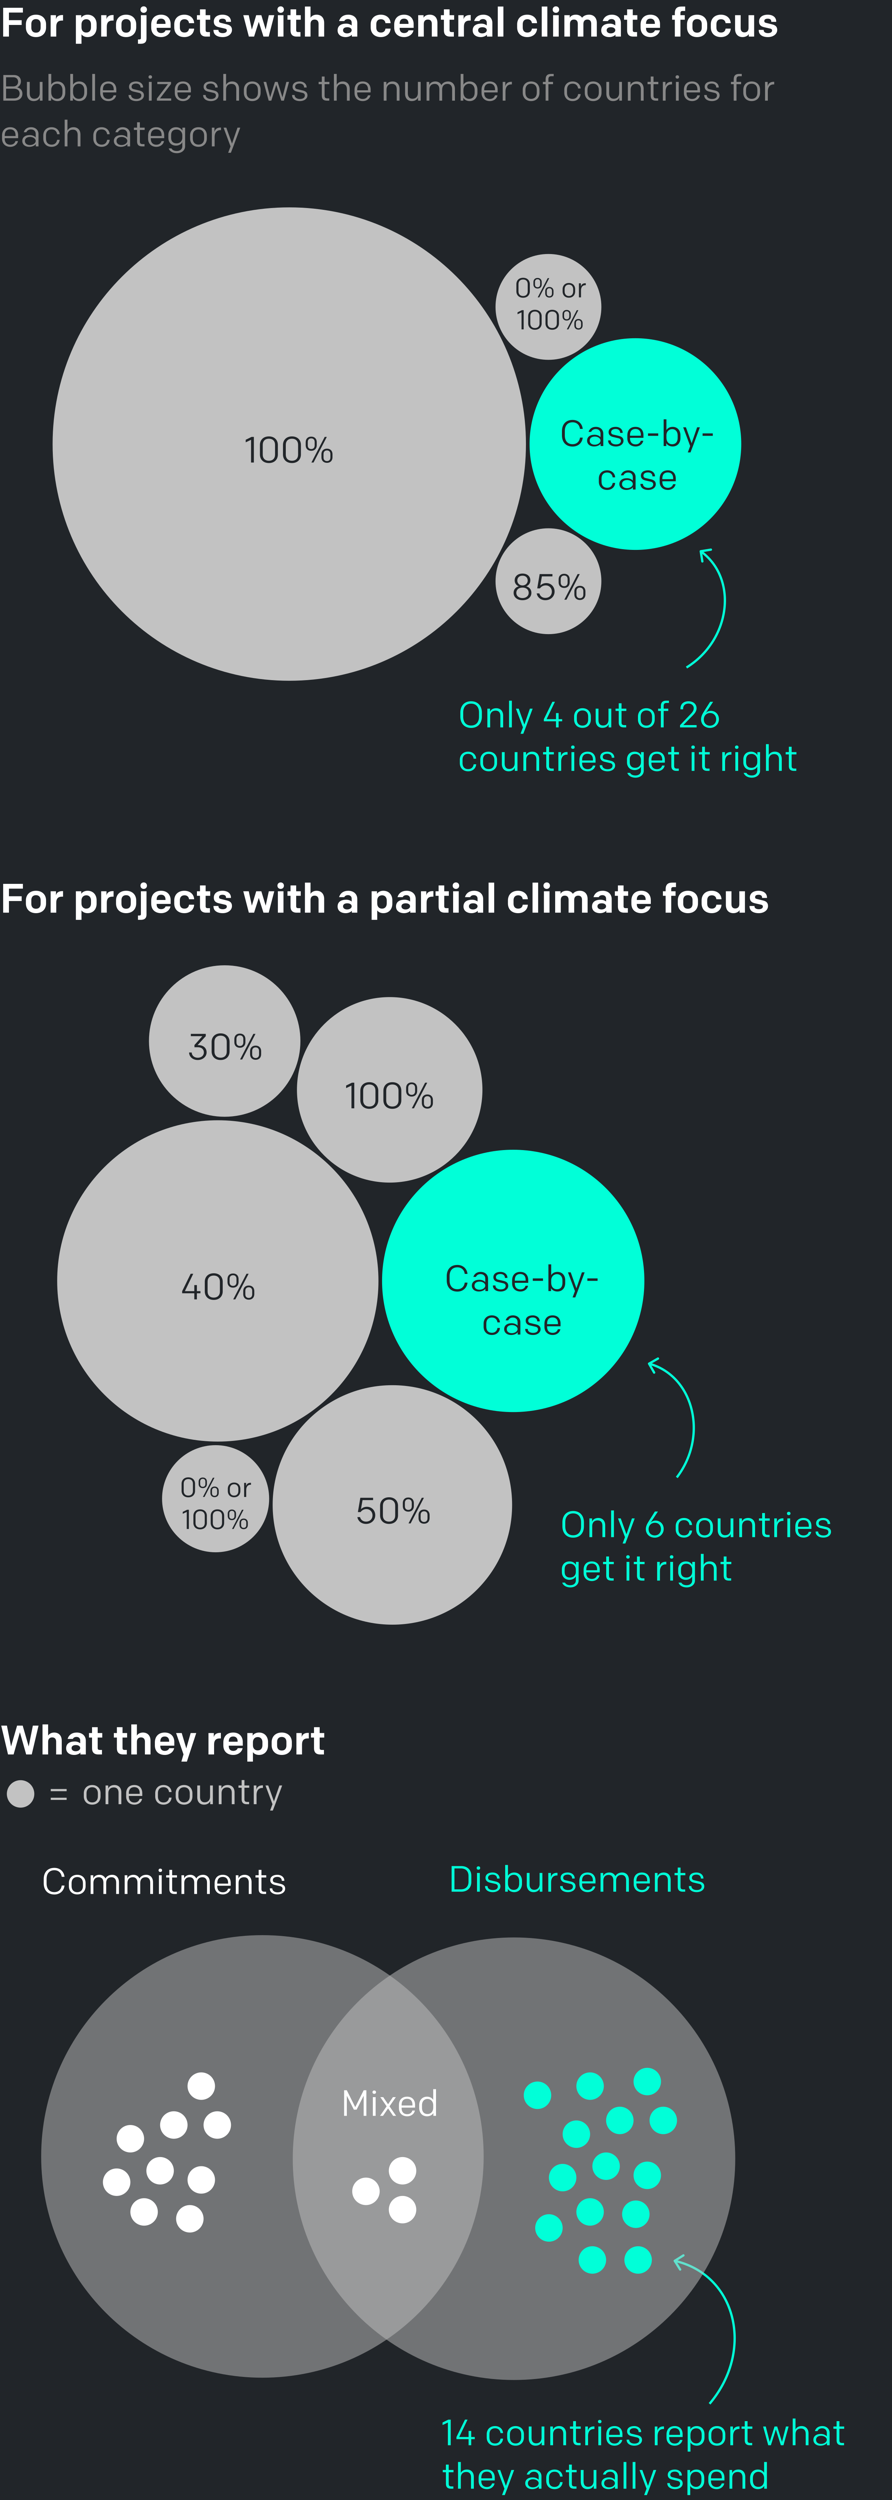 <svg xmlns="http://www.w3.org/2000/svg" width="390" height="1093" fill="none">
  <path fill="#212529" d="M0 0h390v1093H0z" />
  <path fill="#888"
    d="M1.456 44V32.8H6.08c1.984 0 3.056 1.168 3.056 2.784 0 1.296-.688 2.192-1.648 2.624 1.232.272 2.304 1.12 2.304 2.752 0 1.872-1.392 3.04-3.6 3.04H1.456Zm1.2-.976h3.44c1.6 0 2.48-.768 2.48-2.144 0-1.248-.912-2.112-2.464-2.112H2.656v4.256Zm0-5.232h3.152c1.392 0 2.112-.96 2.112-2.048 0-1.136-.752-1.968-2.112-1.968H2.656v4.016Zm15.938-1.984V44h-1.152v-1.392c-.384.928-1.311 1.584-2.736 1.584-1.791 0-2.928-1.248-2.928-3.216v-5.168h1.216V40.8c0 1.392.608 2.368 2.017 2.368 1.344 0 2.367-.848 2.367-2.544v-4.816h1.216Zm2.593-3.488h1.216v4.704c.496-.832 1.456-1.408 2.736-1.408 2.064 0 3.392 1.536 3.392 3.664v1.248c0 2.048-1.264 3.664-3.424 3.664-1.36 0-2.416-.72-2.768-1.472V44h-1.152V32.32Zm6.128 8.16v-1.152c0-1.504-.848-2.72-2.4-2.72-1.36 0-2.512 1.04-2.512 2.72v1.056c0 1.584.88 2.816 2.496 2.816 1.696 0 2.416-1.216 2.416-2.72Zm3.403-8.16h1.216v4.704c.496-.832 1.456-1.408 2.736-1.408 2.064 0 3.392 1.536 3.392 3.664v1.248c0 2.048-1.264 3.664-3.424 3.664-1.36 0-2.416-.72-2.768-1.472V44h-1.152V32.32Zm6.128 8.16v-1.152c0-1.504-.848-2.72-2.4-2.72-1.36 0-2.512 1.04-2.512 2.72v1.056c0 1.584.88 2.816 2.496 2.816 1.696 0 2.416-1.216 2.416-2.72ZM40.329 44V32.32h1.216V44H40.33Zm7.105.192c-2.128 0-3.616-1.36-3.616-3.568v-1.312c0-2.224 1.264-3.696 3.568-3.696 2.336 0 3.472 1.552 3.472 3.568V40.4h-5.872v.288c0 1.424.736 2.576 2.448 2.576 1.232 0 1.984-.656 2.256-1.584h1.088c-.272 1.472-1.632 2.512-3.344 2.512Zm-2.448-4.976v.256h4.736v-.384c0-1.456-.736-2.544-2.336-2.544-1.76 0-2.4 1.168-2.4 2.672ZM59.6 44.192c-1.984 0-3.392-.992-3.392-2.576v-.08h1.104v.048c0 1.024.96 1.696 2.304 1.696 1.264 0 2.176-.496 2.176-1.552 0-.576-.368-.992-1.024-1.136l-2.432-.56c-1.216-.272-1.92-1.008-1.92-2.08 0-1.536 1.296-2.336 3.104-2.336 1.712 0 3.04 1.04 3.04 2.56v.08h-1.104v-.048c0-1.008-.736-1.68-1.952-1.68-1.136 0-1.968.48-1.968 1.392 0 .56.272.912.864 1.056l2.512.592c1.264.304 2.016.928 2.016 2.112 0 1.456-1.408 2.512-3.328 2.512ZM65.095 44v-8.192h1.216V44h-1.216Zm-.16-10.352c0-.432.304-.736.768-.736s.768.304.768.736-.304.736-.768.736-.768-.304-.768-.736ZM68.6 44v-.912l4.832-6.32h-4.64v-.96h5.983v.912l-4.832 6.32h4.897V44H68.6Zm11.443.192c-2.128 0-3.616-1.36-3.616-3.568v-1.312c0-2.224 1.264-3.696 3.568-3.696 2.336 0 3.472 1.552 3.472 3.568V40.4h-5.872v.288c0 1.424.736 2.576 2.448 2.576 1.232 0 1.984-.656 2.256-1.584h1.088c-.272 1.472-1.632 2.512-3.344 2.512Zm-2.448-4.976v.256h4.736v-.384c0-1.456-.736-2.544-2.336-2.544-1.76 0-2.4 1.168-2.4 2.672Zm14.615 4.976c-1.984 0-3.392-.992-3.392-2.576v-.08h1.104v.048c0 1.024.96 1.696 2.304 1.696 1.264 0 2.176-.496 2.176-1.552 0-.576-.368-.992-1.024-1.136l-2.432-.56c-1.216-.272-1.92-1.008-1.92-2.08 0-1.536 1.296-2.336 3.104-2.336 1.712 0 3.04 1.04 3.04 2.56v.08h-1.104v-.048c0-1.008-.736-1.68-1.952-1.68-1.136 0-1.968.48-1.968 1.392 0 .56.272.912.864 1.056l2.512.592c1.264.304 2.016.928 2.016 2.112 0 1.456-1.408 2.512-3.328 2.512ZM97.624 44V32.32h1.216v4.752c.464-.848 1.312-1.456 2.672-1.456 1.84 0 3.008 1.248 3.008 3.216V44h-1.216v-4.992c0-1.392-.624-2.336-2.096-2.336-1.344 0-2.368.816-2.368 2.512V44h-1.216Zm12.67.192c-2.336 0-3.664-1.6-3.664-3.616v-1.344c0-2.016 1.344-3.616 3.664-3.616 2.32 0 3.648 1.6 3.648 3.616v1.344c0 2.016-1.328 3.616-3.648 3.616Zm2.48-4.944c0-1.552-.864-2.656-2.48-2.656s-2.48 1.104-2.48 2.656v1.312c0 1.552.864 2.656 2.48 2.656s2.48-1.104 2.48-2.656v-1.312Zm13.593-3.44L124.127 44h-1.152l-2.176-6.912L118.623 44h-1.152l-2.24-8.192h1.152l1.728 6.736 2.112-6.736h1.152l2.112 6.736 1.728-6.736h1.152Zm4.734 8.384c-1.984 0-3.392-.992-3.392-2.576v-.08h1.104v.048c0 1.024.96 1.696 2.304 1.696 1.264 0 2.176-.496 2.176-1.552 0-.576-.368-.992-1.024-1.136l-2.432-.56c-1.216-.272-1.92-1.008-1.92-2.08 0-1.536 1.296-2.336 3.104-2.336 1.712 0 3.04 1.04 3.04 2.56v.08h-1.104v-.048c0-1.008-.736-1.68-1.952-1.68-1.136 0-1.968.48-1.968 1.392 0 .56.272.912.864 1.056l2.512.592c1.264.304 2.016.928 2.016 2.112 0 1.456-1.408 2.512-3.328 2.512ZM143.95 44h-1.024c-1.568 0-2.224-.784-2.224-2.176V36.8h-1.392v-.992h1.392v-2.352h1.216v2.352h2.096v.992h-2.096v5.024c0 .832.304 1.184 1.216 1.184h.816V44Zm2.049 0V32.32h1.216v4.752c.464-.848 1.312-1.456 2.672-1.456 1.84 0 3.008 1.248 3.008 3.216V44h-1.216v-4.992c0-1.392-.624-2.336-2.096-2.336-1.344 0-2.368.816-2.368 2.512V44h-1.216Zm12.622.192c-2.128 0-3.616-1.36-3.616-3.568v-1.312c0-2.224 1.264-3.696 3.568-3.696 2.336 0 3.472 1.552 3.472 3.568V40.4h-5.872v.288c0 1.424.736 2.576 2.448 2.576 1.232 0 1.984-.656 2.256-1.584h1.088c-.272 1.472-1.632 2.512-3.344 2.512Zm-2.448-4.976v.256h4.736v-.384c0-1.456-.736-2.544-2.336-2.544-1.76 0-2.4 1.168-2.4 2.672ZM167.78 44v-8.192h1.152V37.2c.384-.928 1.312-1.584 2.736-1.584 1.84 0 3.008 1.248 3.008 3.216V44h-1.216v-4.992c0-1.392-.624-2.336-2.096-2.336-1.344 0-2.368.816-2.368 2.512V44h-1.216Zm16.143-8.192V44h-1.152v-1.392c-.384.928-1.312 1.584-2.736 1.584-1.792 0-2.928-1.248-2.928-3.216v-5.168h1.216V40.8c0 1.392.608 2.368 2.016 2.368 1.344 0 2.368-.848 2.368-2.544v-4.816h1.216ZM186.515 44v-8.192h1.152V37.2c.384-.928 1.28-1.584 2.704-1.584 1.216 0 2.144.608 2.608 1.6.56-.96 1.552-1.6 2.976-1.6 1.792 0 2.944 1.28 2.944 3.216V44h-1.216v-4.992c0-1.392-.688-2.336-2.032-2.336s-2.336.816-2.336 2.512V44h-1.216v-4.992c0-1.392-.688-2.336-2.032-2.336s-2.336.816-2.336 2.512V44h-1.216Zm14.89-11.68h1.216v4.704c.496-.832 1.456-1.408 2.736-1.408 2.064 0 3.392 1.536 3.392 3.664v1.248c0 2.048-1.264 3.664-3.424 3.664-1.36 0-2.416-.72-2.768-1.472V44h-1.152V32.32Zm6.128 8.16v-1.152c0-1.504-.848-2.72-2.4-2.72-1.36 0-2.512 1.04-2.512 2.72v1.056c0 1.584.88 2.816 2.496 2.816 1.696 0 2.416-1.216 2.416-2.72Zm6.62 3.712c-2.128 0-3.616-1.36-3.616-3.568v-1.312c0-2.224 1.264-3.696 3.568-3.696 2.336 0 3.472 1.552 3.472 3.568V40.4h-5.872v.288c0 1.424.736 2.576 2.448 2.576 1.232 0 1.984-.656 2.256-1.584h1.088c-.272 1.472-1.632 2.512-3.344 2.512Zm-2.448-4.976v.256h4.736v-.384c0-1.456-.736-2.544-2.336-2.544-1.76 0-2.4 1.168-2.4 2.672ZM219.796 44v-8.192h1.136v1.888c.304-1.264 1.184-1.936 2.672-1.936h.192v1.136h-.24c-1.552 0-2.544 1.024-2.544 3.088V44h-1.216Zm12.42.192c-2.336 0-3.664-1.6-3.664-3.616v-1.344c0-2.016 1.344-3.616 3.664-3.616 2.32 0 3.648 1.6 3.648 3.616v1.344c0 2.016-1.328 3.616-3.648 3.616Zm2.48-4.944c0-1.552-.864-2.656-2.48-2.656s-2.48 1.104-2.48 2.656v1.312c0 1.552.864 2.656 2.48 2.656s2.48-1.104 2.48-2.656v-1.312ZM238.56 44v-7.2h-1.2v-.992h1.2V34.72c0-1.584.704-2.4 2.368-2.4h1.152v.992h-1.056c-.864 0-1.248.4-1.248 1.312v1.184h2.016v.992h-2.016V44h-1.216Zm11.796.192c-2.272 0-3.632-1.536-3.632-3.6v-1.376c0-2.064 1.36-3.6 3.632-3.6 2.064 0 3.408 1.344 3.504 3.072h-1.088c-.16-1.104-.848-2.112-2.4-2.112-1.68 0-2.464 1.088-2.464 2.624v1.408c0 1.536.784 2.624 2.464 2.624 1.552 0 2.24-1.008 2.4-2.112h1.088c-.096 1.728-1.44 3.072-3.504 3.072Zm8.985 0c-2.336 0-3.664-1.6-3.664-3.616v-1.344c0-2.016 1.344-3.616 3.664-3.616 2.32 0 3.648 1.6 3.648 3.616v1.344c0 2.016-1.328 3.616-3.648 3.616Zm2.48-4.944c0-1.552-.864-2.656-2.48-2.656s-2.48 1.104-2.48 2.656v1.312c0 1.552.864 2.656 2.48 2.656s2.48-1.104 2.48-2.656v-1.312Zm10.102-3.44V44h-1.152v-1.392c-.384.928-1.312 1.584-2.736 1.584-1.792 0-2.928-1.248-2.928-3.216v-5.168h1.216V40.8c0 1.392.608 2.368 2.016 2.368 1.344 0 2.368-.848 2.368-2.544v-4.816h1.216ZM274.515 44v-8.192h1.152V37.2c.384-.928 1.312-1.584 2.736-1.584 1.84 0 3.008 1.248 3.008 3.216V44h-1.216v-4.992c0-1.392-.624-2.336-2.096-2.336-1.344 0-2.368.816-2.368 2.512V44h-1.216Zm13.248 0h-1.024c-1.568 0-2.224-.784-2.224-2.176V36.8h-1.392v-.992h1.392v-2.352h1.216v2.352h2.096v.992h-2.096v5.024c0 .832.304 1.184 1.216 1.184h.816V44Zm2.049 0v-8.192h1.136v1.888c.304-1.264 1.184-1.936 2.672-1.936h.192v1.136h-.24c-1.552 0-2.544 1.024-2.544 3.088V44h-1.216Zm5.72 0v-8.192h1.216V44h-1.216Zm-.16-10.352c0-.432.304-.736.768-.736s.768.304.768.736-.304.736-.768.736-.768-.304-.768-.736Zm7.265 10.544c-2.128 0-3.616-1.36-3.616-3.568v-1.312c0-2.224 1.264-3.696 3.568-3.696 2.336 0 3.472 1.552 3.472 3.568V40.4h-5.872v.288c0 1.424.736 2.576 2.448 2.576 1.232 0 1.984-.656 2.256-1.584h1.088c-.272 1.472-1.632 2.512-3.344 2.512Zm-2.448-4.976v.256h4.736v-.384c0-1.456-.736-2.544-2.336-2.544-1.76 0-2.4 1.168-2.4 2.672Zm11.099 4.976c-1.984 0-3.392-.992-3.392-2.576v-.08H309v.048c0 1.024.96 1.696 2.304 1.696 1.264 0 2.176-.496 2.176-1.552 0-.576-.368-.992-1.024-1.136l-2.432-.56c-1.216-.272-1.92-1.008-1.92-2.08 0-1.536 1.296-2.336 3.104-2.336 1.712 0 3.04 1.04 3.04 2.56v.08h-1.104v-.048c0-1.008-.736-1.68-1.952-1.68-1.136 0-1.968.48-1.968 1.392 0 .56.272.912.864 1.056l2.512.592c1.264.304 2.016.928 2.016 2.112 0 1.456-1.408 2.512-3.328 2.512Zm9.506-.192v-7.2h-1.2v-.992h1.2V34.72c0-1.584.704-2.4 2.368-2.4h1.152v.992h-1.056c-.864 0-1.248.4-1.248 1.312v1.184h2.016v.992h-2.016V44h-1.216Zm7.86.192c-2.336 0-3.664-1.6-3.664-3.616v-1.344c0-2.016 1.344-3.616 3.664-3.616 2.32 0 3.648 1.6 3.648 3.616v1.344c0 2.016-1.328 3.616-3.648 3.616Zm2.48-4.944c0-1.552-.864-2.656-2.48-2.656s-2.48 1.104-2.48 2.656v1.312c0 1.552.864 2.656 2.48 2.656s2.48-1.104 2.48-2.656v-1.312ZM334.499 44v-8.192h1.136v1.888c.304-1.264 1.184-1.936 2.672-1.936h.192v1.136h-.24c-1.552 0-2.544 1.024-2.544 3.088V44h-1.216ZM4.512 64.192c-2.128 0-3.616-1.36-3.616-3.568v-1.312c0-2.224 1.264-3.696 3.568-3.696 2.336 0 3.472 1.552 3.472 3.568V60.4H2.064v.288c0 1.424.736 2.576 2.448 2.576 1.232 0 1.984-.656 2.256-1.584h1.088c-.272 1.472-1.632 2.512-3.344 2.512Zm-2.448-4.976v.256H6.8v-.384c0-1.456-.736-2.544-2.336-2.544-1.76 0-2.4 1.168-2.4 2.672ZM16.828 64h-1.167v-1.024c-.352.576-1.457 1.216-2.816 1.216-1.937 0-3.104-1.088-3.104-2.576 0-1.584 1.296-2.56 3.248-2.56 1.295 0 2.16.544 2.623 1.024v-1.52c0-1.12-.736-1.984-2.047-1.984-1.04 0-1.713.48-2.048 1.232h-1.12c.415-1.36 1.567-2.192 3.184-2.192 2.032 0 3.247 1.328 3.247 2.944V64Zm-3.727-.592c1.28 0 2.511-.752 2.511-1.808 0-1.024-1.216-1.744-2.447-1.744-1.36 0-2.272.64-2.272 1.776 0 1.136.943 1.776 2.207 1.776Zm9.458.784c-2.272 0-3.632-1.536-3.632-3.6v-1.376c0-2.064 1.36-3.6 3.632-3.6 2.064 0 3.408 1.344 3.504 3.072h-1.088c-.16-1.104-.848-2.112-2.4-2.112-1.68 0-2.464 1.088-2.464 2.624v1.408c0 1.536.784 2.624 2.464 2.624 1.552 0 2.24-1.008 2.4-2.112h1.088c-.096 1.728-1.44 3.072-3.504 3.072ZM28.28 64V52.32h1.216v4.752c.464-.848 1.312-1.456 2.672-1.456 1.84 0 3.008 1.248 3.008 3.216V64H33.96v-4.992c0-1.392-.624-2.336-2.096-2.336-1.344 0-2.368.816-2.368 2.512V64H28.28Zm16.154.192c-2.272 0-3.632-1.536-3.632-3.6v-1.376c0-2.064 1.36-3.6 3.632-3.6 2.064 0 3.408 1.344 3.504 3.072H46.85c-.16-1.104-.848-2.112-2.4-2.112-1.68 0-2.464 1.088-2.464 2.624v1.408c0 1.536.784 2.624 2.464 2.624 1.552 0 2.24-1.008 2.4-2.112h1.088c-.096 1.728-1.44 3.072-3.504 3.072ZM56.875 64h-1.168v-1.024c-.352.576-1.456 1.216-2.816 1.216-1.936 0-3.104-1.088-3.104-2.576 0-1.584 1.296-2.56 3.248-2.56 1.296 0 2.16.544 2.624 1.024v-1.52c0-1.12-.736-1.984-2.048-1.984-1.04 0-1.712.48-2.048 1.232h-1.12c.416-1.36 1.568-2.192 3.184-2.192 2.032 0 3.248 1.328 3.248 2.944V64Zm-3.728-.592c1.28 0 2.512-.752 2.512-1.808 0-1.024-1.216-1.744-2.448-1.744-1.36 0-2.272.64-2.272 1.776 0 1.136.944 1.776 2.208 1.776ZM63.185 64H62.16c-1.568 0-2.224-.784-2.224-2.176V56.8h-1.392v-.992h1.392v-2.352h1.216v2.352h2.096v.992h-2.096v5.024c0 .832.304 1.184 1.216 1.184h.816V64Zm5.186.192c-2.128 0-3.616-1.36-3.616-3.568v-1.312c0-2.224 1.264-3.696 3.568-3.696 2.336 0 3.472 1.552 3.472 3.568V60.4h-5.872v.288c0 1.424.736 2.576 2.448 2.576 1.232 0 1.984-.656 2.256-1.584h1.088c-.272 1.472-1.632 2.512-3.344 2.512Zm-2.448-4.976v.256h4.736v-.384c0-1.456-.736-2.544-2.336-2.544-1.76 0-2.4 1.168-2.4 2.672Zm11.388 7.76c-1.632 0-3.104-.752-3.552-2.096h1.2c.448.784 1.232 1.136 2.352 1.136 1.424 0 2.4-.8 2.4-2.048v-1.856c-.256.752-1.376 1.552-2.752 1.552-2.128 0-3.344-1.52-3.344-3.344v-1.36c0-1.856 1.2-3.344 3.36-3.344 1.536 0 2.448.832 2.784 1.552v-1.36h1.168V64c0 1.696-1.536 2.976-3.616 2.976Zm-.112-4.304c1.392 0 2.512-.928 2.512-2.48v-1.056c0-1.392-1.056-2.528-2.464-2.528-1.6 0-2.432.88-2.432 2.448v1.168c0 1.536.816 2.448 2.384 2.448Zm9.58 1.52c-2.336 0-3.664-1.6-3.664-3.616v-1.344c0-2.016 1.344-3.616 3.664-3.616 2.32 0 3.648 1.6 3.648 3.616v1.344c0 2.016-1.328 3.616-3.648 3.616Zm2.48-4.944c0-1.552-.864-2.656-2.48-2.656s-2.48 1.104-2.48 2.656v1.312c0 1.552.864 2.656 2.48 2.656s2.48-1.104 2.48-2.656v-1.312ZM92.624 64v-8.192h1.136v1.888c.304-1.264 1.184-1.936 2.672-1.936h.192v1.136h-.24c-1.552 0-2.544 1.024-2.544 3.088V64h-1.216Zm8.32 2.784H99.76L100.8 64l-3.056-8.192h1.2l2.496 6.96 2.4-6.96h1.2L102.016 64l-1.072 2.784Z" />
  <path fill="#fff"
    d="M1.386 16V3.4h8.622v2.088H3.906v3.33h5.562v2.088H3.906V16h-2.52Zm14.345.216c-2.808 0-4.41-1.836-4.41-4.23v-1.332c0-2.394 1.602-4.23 4.41-4.23s4.41 1.836 4.41 4.23v1.332c0 2.394-1.602 4.23-4.41 4.23Zm2.034-4.068v-1.656c0-1.224-.648-2.142-2.034-2.142-1.386 0-2.034.918-2.034 2.142v1.656c0 1.224.648 2.142 2.034 2.142 1.386 0 2.034-.918 2.034-2.142ZM22.142 16V6.64h2.322v1.818c.306-1.404 1.404-1.89 2.808-1.89h.288v2.43h-.505c-1.602 0-2.465.792-2.465 2.682V16h-2.448Zm16.15-9.576c2.575 0 3.943 1.908 3.943 4.122v1.548c0 2.25-1.404 4.122-3.924 4.122-1.242 0-2.196-.504-2.682-1.224v4.14H33.18V6.64h2.34v1.116c.468-.72 1.422-1.332 2.772-1.332Zm-.593 1.98c-1.242 0-2.07.936-2.07 2.25v1.368c0 1.422.936 2.214 2.052 2.214 1.386 0 2.106-.936 2.106-2.25v-1.332c0-1.242-.666-2.25-2.088-2.25ZM44.237 16V6.64h2.322v1.818c.306-1.404 1.404-1.89 2.808-1.89h.288v2.43h-.504c-1.602 0-2.466.792-2.466 2.682V16h-2.448Zm10.904.216c-2.807 0-4.41-1.836-4.41-4.23v-1.332c0-2.394 1.602-4.23 4.41-4.23 2.809 0 4.41 1.836 4.41 4.23v1.332c0 2.394-1.602 4.23-4.41 4.23Zm2.035-4.068v-1.656c0-1.224-.648-2.142-2.035-2.142-1.386 0-2.033.918-2.033 2.142v1.656c0 1.224.648 2.142 2.034 2.142 1.386 0 2.033-.918 2.033-2.142Zm3.152 6.984v-1.89h.558c.504 0 .72-.162.72-.612V6.64h2.448v10.206c0 1.458-.774 2.286-2.43 2.286h-1.296Zm1.08-14.94c0-.81.594-1.422 1.422-1.422s1.422.612 1.422 1.422c0 .81-.594 1.422-1.422 1.422s-1.422-.612-1.422-1.422Zm9.06 12.024c-2.646 0-4.356-1.548-4.356-4.176v-1.278c0-2.538 1.512-4.338 4.32-4.338 2.772 0 4.176 1.854 4.176 4.104v1.638h-6.12v.234c0 1.098.558 2.052 1.98 2.052 1.044 0 1.692-.54 1.926-1.188h2.142c-.324 1.71-1.998 2.952-4.068 2.952Zm-1.98-5.868v.09h3.87v-.234c0-1.17-.612-2.052-1.926-2.052-1.404 0-1.944.936-1.944 2.196Zm12.125 5.868c-2.826 0-4.428-1.782-4.428-4.23v-1.332c0-2.448 1.602-4.23 4.428-4.23 2.502 0 4.194 1.566 4.266 3.708h-2.232c-.108-.918-.684-1.728-1.98-1.728-1.386 0-2.034.9-2.034 2.16v1.512c0 1.26.648 2.16 2.034 2.16 1.296 0 1.872-.81 1.98-1.728h2.232c-.072 2.142-1.764 3.708-4.266 3.708ZM90.087 16c-1.8 0-2.646-1.008-2.646-2.664V8.62h-1.332V6.64h1.332V4.084h2.466V6.64h1.998v1.98h-1.998v4.536c0 .612.234.864.882.864h.99V16h-1.692Zm7.286.216c-2.376 0-4.032-.99-4.032-2.988v-.162h2.16v.126c0 .81.738 1.296 1.89 1.296 1.026 0 1.782-.414 1.782-1.134 0-.45-.234-.72-.774-.846l-2.772-.63c-1.404-.324-2.142-1.044-2.142-2.466 0-1.926 1.566-2.988 3.78-2.988 2.25 0 3.708 1.134 3.708 2.988v.144h-2.142v-.162c0-.72-.45-1.224-1.53-1.224-.99 0-1.53.36-1.53 1.026 0 .468.234.684.72.792l2.844.702c1.386.342 2.088 1.08 2.088 2.394 0 1.818-1.728 3.132-4.05 3.132ZM119.91 6.64l-2.43 9.36h-2.286l-2.052-6.444L111.089 16h-2.286l-2.43-9.36h2.376l1.368 6.282 1.908-6.282h2.232l1.908 6.282 1.368-6.282h2.376Zm1.585 9.36V6.64h2.448V16h-2.448Zm-.198-11.808c0-.81.594-1.422 1.422-1.422s1.422.612 1.422 1.422c0 .81-.594 1.422-1.422 1.422s-1.422-.612-1.422-1.422ZM129.673 16c-1.8 0-2.646-1.008-2.646-2.664V8.62h-1.332V6.64h1.332V4.084h2.466V6.64h1.998v1.98h-1.998v4.536c0 .612.234.864.882.864h.99V16h-1.692Zm3.65 0V2.86h2.448v4.896c.486-.81 1.44-1.332 2.646-1.332 2.034 0 3.312 1.368 3.312 3.582V16h-2.448v-5.598c0-1.08-.522-1.854-1.71-1.854-1.098 0-1.8.648-1.8 1.908V16h-2.448Zm17.828.216c-2.106 0-3.546-1.098-3.546-2.916 0-2.034 1.53-2.97 3.78-2.97 1.116 0 1.944.432 2.376.792V9.844c0-.864-.612-1.512-1.62-1.512-.846 0-1.368.378-1.62.882h-2.268c.54-1.818 1.998-2.79 4.014-2.79 2.34 0 3.942 1.422 3.942 3.6V16h-2.358v-.864c-.432.63-1.62 1.08-2.7 1.08Zm.63-1.62c1.08 0 1.98-.594 1.98-1.386 0-.828-.81-1.314-1.908-1.314-1.152 0-1.872.468-1.872 1.332 0 .864.774 1.368 1.8 1.368Zm14.718 1.62c-2.826 0-4.428-1.782-4.428-4.23v-1.332c0-2.448 1.602-4.23 4.428-4.23 2.502 0 4.194 1.566 4.266 3.708h-2.232c-.108-.918-.684-1.728-1.98-1.728-1.386 0-2.034.9-2.034 2.16v1.512c0 1.26.648 2.16 2.034 2.16 1.296 0 1.872-.81 1.98-1.728h2.232c-.072 2.142-1.764 3.708-4.266 3.708Zm10.212 0c-2.646 0-4.356-1.548-4.356-4.176v-1.278c0-2.538 1.512-4.338 4.32-4.338 2.772 0 4.176 1.854 4.176 4.104v1.638h-6.12v.234c0 1.098.558 2.052 1.98 2.052 1.044 0 1.692-.54 1.926-1.188h2.142c-.324 1.71-1.998 2.952-4.068 2.952Zm-1.98-5.868v.09h3.87v-.234c0-1.17-.612-2.052-1.926-2.052-1.404 0-1.944.936-1.944 2.196Zm8.11 5.652V6.64h2.34v1.116c.468-.864 1.422-1.332 2.754-1.332 2.034 0 3.312 1.332 3.312 3.582V16h-2.448v-5.598c0-1.08-.522-1.854-1.71-1.854-1.098 0-1.8.648-1.8 1.908V16h-2.448Zm13.893 0c-1.8 0-2.646-1.008-2.646-2.664V8.62h-1.332V6.64h1.332V4.084h2.466V6.64h1.998v1.98h-1.998v4.536c0 .612.234.864.882.864h.99V16h-1.692Zm3.65 0V6.64h2.322v1.818c.306-1.404 1.404-1.89 2.808-1.89h.288v2.43h-.504c-1.602 0-2.466.792-2.466 2.682V16h-2.448Zm9.829.216c-2.106 0-3.546-1.098-3.546-2.916 0-2.034 1.53-2.97 3.78-2.97 1.116 0 1.944.432 2.376.792V9.844c0-.864-.612-1.512-1.62-1.512-.846 0-1.368.378-1.62.882h-2.268c.54-1.818 1.998-2.79 4.014-2.79 2.34 0 3.942 1.422 3.942 3.6V16h-2.358v-.864c-.432.63-1.62 1.08-2.7 1.08Zm.63-1.62c1.08 0 1.98-.594 1.98-1.386 0-.828-.81-1.314-1.908-1.314-1.152 0-1.872.468-1.872 1.332 0 .864.774 1.368 1.8 1.368ZM217.647 16V2.86h2.448V16h-2.448Zm12.889.216c-2.826 0-4.428-1.782-4.428-4.23v-1.332c0-2.448 1.602-4.23 4.428-4.23 2.502 0 4.194 1.566 4.266 3.708h-2.232c-.108-.918-.684-1.728-1.98-1.728-1.386 0-2.034.9-2.034 2.16v1.512c0 1.26.648 2.16 2.034 2.16 1.296 0 1.872-.81 1.98-1.728h2.232c-.072 2.142-1.764 3.708-4.266 3.708ZM236.86 16V2.86h2.448V16h-2.448Zm4.974 0V6.64h2.448V16h-2.448Zm-.198-11.808c0-.81.594-1.422 1.422-1.422s1.422.612 1.422 1.422c0 .81-.594 1.422-1.422 1.422s-1.422-.612-1.422-1.422ZM246.755 16V6.64h2.34v1.116c.468-.864 1.368-1.332 2.7-1.332 1.206 0 2.142.486 2.7 1.332.684-.882 1.728-1.332 3.096-1.332 1.962 0 3.348 1.332 3.348 3.582V16h-2.448v-5.598c0-1.08-.486-1.854-1.674-1.854-1.08 0-1.746.648-1.746 1.908V16h-2.448v-5.598c0-1.08-.486-1.854-1.674-1.854-1.098 0-1.746.648-1.746 1.908V16h-2.448Zm19.656.216c-2.106 0-3.546-1.098-3.546-2.916 0-2.034 1.53-2.97 3.78-2.97 1.116 0 1.944.432 2.376.792V9.844c0-.864-.612-1.512-1.62-1.512-.846 0-1.368.378-1.62.882h-2.268c.54-1.818 1.998-2.79 4.014-2.79 2.34 0 3.942 1.422 3.942 3.6V16h-2.358v-.864c-.432.63-1.62 1.08-2.7 1.08Zm.63-1.62c1.08 0 1.98-.594 1.98-1.386 0-.828-.81-1.314-1.908-1.314-1.152 0-1.872.468-1.872 1.332 0 .864.774 1.368 1.8 1.368ZM276.837 16c-1.8 0-2.646-1.008-2.646-2.664V8.62h-1.332V6.64h1.332V4.084h2.466V6.64h1.998v1.98h-1.998v4.536c0 .612.234.864.882.864h.99V16h-1.692Zm7.592.216c-2.646 0-4.356-1.548-4.356-4.176v-1.278c0-2.538 1.512-4.338 4.32-4.338 2.772 0 4.176 1.854 4.176 4.104v1.638h-6.12v.234c0 1.098.558 2.052 1.98 2.052 1.044 0 1.692-.54 1.926-1.188h2.142c-.324 1.71-1.998 2.952-4.068 2.952Zm-1.98-5.868v.09h3.87v-.234c0-1.17-.612-2.052-1.926-2.052-1.404 0-1.944.936-1.944 2.196ZM295.055 16V8.62h-1.188V6.64h1.188v-.864c0-2.052.972-2.916 2.898-2.916h1.62v1.944h-1.062c-.702 0-1.008.216-1.008.954v.882h1.89v1.98h-1.89V16h-2.448Zm9.731.216c-2.808 0-4.41-1.836-4.41-4.23v-1.332c0-2.394 1.602-4.23 4.41-4.23s4.41 1.836 4.41 4.23v1.332c0 2.394-1.602 4.23-4.41 4.23Zm2.034-4.068v-1.656c0-1.224-.648-2.142-2.034-2.142-1.386 0-2.034.918-2.034 2.142v1.656c0 1.224.648 2.142 2.034 2.142 1.386 0 2.034-.918 2.034-2.142Zm8.39 4.068c-2.826 0-4.428-1.782-4.428-4.23v-1.332c0-2.448 1.602-4.23 4.428-4.23 2.502 0 4.194 1.566 4.266 3.708h-2.232c-.108-.918-.684-1.728-1.98-1.728-1.386 0-2.034.9-2.034 2.16v1.512c0 1.26.648 2.16 2.034 2.16 1.296 0 1.872-.81 1.98-1.728h2.232c-.072 2.142-1.764 3.708-4.266 3.708Zm14.513-9.576V16h-2.34v-1.116c-.432.792-1.512 1.332-2.718 1.332-2.106 0-3.276-1.458-3.276-3.582V6.64h2.448v5.652c0 1.188.558 1.872 1.656 1.872 1.134 0 1.782-.72 1.782-1.89V6.64h2.448Zm6.045 9.576c-2.376 0-4.032-.99-4.032-2.988v-.162h2.16v.126c0 .81.738 1.296 1.89 1.296 1.026 0 1.782-.414 1.782-1.134 0-.45-.234-.72-.774-.846l-2.772-.63c-1.404-.324-2.142-1.044-2.142-2.466 0-1.926 1.566-2.988 3.78-2.988 2.25 0 3.708 1.134 3.708 2.988v.144h-2.142v-.162c0-.72-.45-1.224-1.53-1.224-.99 0-1.53.36-1.53 1.026 0 .468.234.684.72.792l2.844.702c1.386.342 2.088 1.08 2.088 2.394 0 1.818-1.728 3.132-4.05 3.132Z" />
  <path fill="#C2C2C2"
    d="M126.477 297.611c57.149 0 103.478-46.328 103.478-103.477S183.626 90.657 126.477 90.657C69.328 90.657 23 136.985 23 194.134s46.328 103.477 103.477 103.477Z" />
  <path fill="#212529"
    d="M109.764 202.21v-9.936l-2.336 1.104v-1.12l2.544-1.248h1.024v11.2h-1.232Zm7.802.224c-2.464 0-3.92-1.6-3.92-3.728v-4.192c0-2.128 1.456-3.728 3.92-3.728s3.92 1.6 3.92 3.728v4.192c0 2.128-1.456 3.728-3.92 3.728Zm0-1.008c1.744 0 2.688-1.088 2.688-2.672v-4.288c0-1.584-.944-2.672-2.688-2.672-1.744 0-2.688 1.088-2.688 2.672v4.288c0 1.584.944 2.672 2.688 2.672Zm10.078 1.008c-2.464 0-3.92-1.6-3.92-3.728v-4.192c0-2.128 1.456-3.728 3.92-3.728s3.92 1.6 3.92 3.728v4.192c0 2.128-1.456 3.728-3.92 3.728Zm0-1.008c1.744 0 2.688-1.088 2.688-2.672v-4.288c0-1.584-.944-2.672-2.688-2.672-1.744 0-2.688 1.088-2.688 2.672v4.288c0 1.584.944 2.672 2.688 2.672Zm8.43-4.352c-1.488 0-2.416-.992-2.416-2.4v-1.392c0-1.408.928-2.4 2.416-2.4s2.416.992 2.416 2.4v1.392c0 1.408-.928 2.4-2.416 2.4Zm0-.768c.976 0 1.504-.64 1.504-1.568v-1.52c0-.928-.528-1.568-1.504-1.568s-1.504.64-1.504 1.568v1.52c0 .928.528 1.568 1.504 1.568Zm6.88 6.032c-1.488 0-2.416-.992-2.416-2.4v-1.392c0-1.408.928-2.4 2.416-2.4s2.416.992 2.416 2.4v1.392c0 1.408-.928 2.4-2.416 2.4Zm0-.768c.976 0 1.504-.64 1.504-1.568v-1.52c0-.928-.528-1.568-1.504-1.568s-1.504.64-1.504 1.568v1.52c0 .928.528 1.568 1.504 1.568Zm-6.8.64 5.808-11.2h.928l-5.808 11.2h-.928Z" />
  <path fill="#01FFD8"
    d="M277.818 240.411c25.557 0 46.276-20.719 46.276-46.277 0-25.557-20.719-46.276-46.276-46.276-25.558 0-46.277 20.719-46.277 46.276 0 25.558 20.719 46.277 46.277 46.277Z" />
  <path fill="#212529"
    d="M250.357 195.224c-3.088 0-4.656-2.096-4.656-4.88v-1.888c0-2.784 1.568-4.88 4.656-4.88 2.592 0 4.24 1.808 4.416 3.92h-1.2c-.192-1.536-1.216-2.88-3.232-2.88-2.288 0-3.392 1.6-3.392 3.792v1.984c0 2.192 1.104 3.792 3.392 3.792 2.016 0 3.04-1.344 3.232-2.88h1.2c-.176 2.112-1.824 3.92-4.416 3.92Zm13.412-.224h-1.168v-1.024c-.352.576-1.456 1.216-2.816 1.216-1.936 0-3.104-1.088-3.104-2.576 0-1.584 1.296-2.56 3.248-2.56 1.296 0 2.16.544 2.624 1.024v-1.52c0-1.12-.736-1.984-2.048-1.984-1.04 0-1.712.48-2.048 1.232h-1.12c.416-1.36 1.568-2.192 3.184-2.192 2.032 0 3.248 1.328 3.248 2.944V195Zm-3.728-.592c1.28 0 2.512-.752 2.512-1.808 0-1.024-1.216-1.744-2.448-1.744-1.36 0-2.272.64-2.272 1.776 0 1.136.944 1.776 2.208 1.776Zm9.235.784c-1.984 0-3.392-.992-3.392-2.576v-.08h1.104v.048c0 1.024.96 1.696 2.304 1.696 1.264 0 2.176-.496 2.176-1.552 0-.576-.368-.992-1.024-1.136l-2.432-.56c-1.216-.272-1.92-1.008-1.92-2.08 0-1.536 1.296-2.336 3.104-2.336 1.712 0 3.04 1.04 3.04 2.56v.08h-1.104v-.048c0-1.008-.736-1.68-1.952-1.68-1.136 0-1.968.48-1.968 1.392 0 .56.272.912.864 1.056l2.512.592c1.264.304 2.016.928 2.016 2.112 0 1.456-1.408 2.512-3.328 2.512Zm8.63 0c-2.128 0-3.616-1.36-3.616-3.568v-1.312c0-2.224 1.264-3.696 3.568-3.696 2.336 0 3.472 1.552 3.472 3.568v1.216h-5.872v.288c0 1.424.736 2.576 2.448 2.576 1.232 0 1.984-.656 2.256-1.584h1.088c-.272 1.472-1.632 2.512-3.344 2.512Zm-2.448-4.976v.256h4.736v-.384c0-1.456-.736-2.544-2.336-2.544-1.76 0-2.4 1.168-2.4 2.672Zm7.867.32v-1.072h4.464v1.072h-4.464Zm6.834-7.216h1.216v4.704c.496-.832 1.456-1.408 2.736-1.408 2.064 0 3.392 1.536 3.392 3.664v1.248c0 2.048-1.264 3.664-3.424 3.664-1.36 0-2.416-.72-2.768-1.472V195h-1.152v-11.68Zm6.128 8.16v-1.152c0-1.504-.848-2.72-2.4-2.72-1.36 0-2.512 1.04-2.512 2.72v1.056c0 1.584.88 2.816 2.496 2.816 1.696 0 2.416-1.216 2.416-2.72Zm5.613 6.304h-1.184l1.04-2.784-3.056-8.192h1.2l2.496 6.96 2.4-6.96h1.2L302.972 195l-1.072 2.784Zm5.285-7.248v-1.072h4.464v1.072h-4.464Zm-41.732 23.656c-2.272 0-3.632-1.536-3.632-3.6v-1.376c0-2.064 1.36-3.6 3.632-3.6 2.064 0 3.408 1.344 3.504 3.072h-1.088c-.16-1.104-.848-2.112-2.4-2.112-1.68 0-2.464 1.088-2.464 2.624v1.408c0 1.536.784 2.624 2.464 2.624 1.552 0 2.24-1.008 2.4-2.112h1.088c-.096 1.728-1.44 3.072-3.504 3.072Zm12.441-.192h-1.168v-1.024c-.352.576-1.456 1.216-2.816 1.216-1.936 0-3.104-1.088-3.104-2.576 0-1.584 1.296-2.56 3.248-2.56 1.296 0 2.16.544 2.624 1.024v-1.52c0-1.12-.736-1.984-2.048-1.984-1.04 0-1.712.48-2.048 1.232h-1.12c.416-1.36 1.568-2.192 3.184-2.192 2.032 0 3.248 1.328 3.248 2.944V214Zm-3.728-.592c1.28 0 2.512-.752 2.512-1.808 0-1.024-1.216-1.744-2.448-1.744-1.36 0-2.272.64-2.272 1.776 0 1.136.944 1.776 2.208 1.776Zm9.235.784c-1.984 0-3.392-.992-3.392-2.576v-.08h1.104v.048c0 1.024.96 1.696 2.304 1.696 1.264 0 2.176-.496 2.176-1.552 0-.576-.368-.992-1.024-1.136l-2.432-.56c-1.216-.272-1.92-1.008-1.92-2.08 0-1.536 1.296-2.336 3.104-2.336 1.712 0 3.04 1.04 3.04 2.56v.08h-1.104v-.048c0-1.008-.736-1.68-1.952-1.68-1.136 0-1.968.48-1.968 1.392 0 .56.272.912.864 1.056l2.512.592c1.264.304 2.016.928 2.016 2.112 0 1.456-1.408 2.512-3.328 2.512Zm8.63 0c-2.128 0-3.616-1.36-3.616-3.568v-1.312c0-2.224 1.264-3.696 3.568-3.696 2.336 0 3.472 1.552 3.472 3.568v1.216h-5.872v.288c0 1.424.736 2.576 2.448 2.576 1.232 0 1.984-.656 2.256-1.584h1.088c-.272 1.472-1.632 2.512-3.344 2.512Zm-2.448-4.976v.256h4.736v-.384c0-1.456-.736-2.544-2.336-2.544-1.76 0-2.4 1.168-2.4 2.672Z" />
  <path fill="#C2C2C2"
    d="M239.793 277.233c12.779 0 23.138-10.359 23.138-23.138 0-12.779-10.359-23.138-23.138-23.138-12.779 0-23.138 10.359-23.138 23.138 0 12.779 10.359 23.138 23.138 23.138Z" />
  <path fill="#212529"
    d="M228.45 262.395c-2.272 0-3.888-1.296-3.888-3.2 0-1.712 1.184-2.608 2.256-2.848-1.072-.48-1.792-1.36-1.792-2.608 0-1.856 1.424-2.992 3.424-2.992s3.424 1.136 3.424 2.992c0 1.248-.72 2.128-1.792 2.608 1.072.24 2.256 1.136 2.256 2.848 0 1.904-1.616 3.2-3.888 3.2Zm0-.928c1.536 0 2.704-.912 2.704-2.272 0-1.456-1.104-2.32-2.704-2.32s-2.704.864-2.704 2.32c0 1.36 1.168 2.272 2.704 2.272Zm-2.272-7.648c0 1.168.96 2.128 2.272 2.128 1.312 0 2.272-.96 2.272-2.128 0-1.312-.896-2.144-2.272-2.144s-2.272.832-2.272 2.144Zm12.27 8.576c-1.856 0-3.44-1.088-3.792-2.976h1.168c.32 1.152 1.216 1.968 2.624 1.968 1.728 0 2.832-1.168 2.832-2.752 0-1.504-1.088-2.72-2.672-2.72-1.168 0-2.016.592-2.544 1.312h-1.168l1.056-6.256h5.584v1.008h-4.608l-.704 4.016c.512-.624 1.52-1.088 2.624-1.088 2.112 0 3.632 1.616 3.632 3.696 0 2.144-1.696 3.792-4.032 3.792Zm8.213-5.36c-1.488 0-2.416-.992-2.416-2.4v-1.392c0-1.408.928-2.4 2.416-2.4s2.416.992 2.416 2.4v1.392c0 1.408-.928 2.4-2.416 2.4Zm0-.768c.976 0 1.504-.64 1.504-1.568v-1.52c0-.928-.528-1.568-1.504-1.568s-1.504.64-1.504 1.568v1.52c0 .928.528 1.568 1.504 1.568Zm6.88 6.032c-1.488 0-2.416-.992-2.416-2.4v-1.392c0-1.408.928-2.4 2.416-2.4s2.416.992 2.416 2.4v1.392c0 1.408-.928 2.4-2.416 2.4Zm0-.768c.976 0 1.504-.64 1.504-1.568v-1.52c0-.928-.528-1.568-1.504-1.568s-1.504.64-1.504 1.568v1.52c0 .928.528 1.568 1.504 1.568Zm-6.8.64 5.808-11.2h.928l-5.808 11.2h-.928Z" />
  <path fill="#C2C2C2"
    d="M239.793 157.311c12.779 0 23.138-10.359 23.138-23.138 0-12.779-10.359-23.138-23.138-23.138-12.779 0-23.138 10.359-23.138 23.138 0 12.779 10.359 23.138 23.138 23.138Z" />
  <path fill="#212529"
    d="M228.711 130.168c-1.848 0-2.94-1.2-2.94-2.796v-3.144c0-1.596 1.092-2.796 2.94-2.796 1.848 0 2.94 1.2 2.94 2.796v3.144c0 1.596-1.092 2.796-2.94 2.796Zm0-.756c1.308 0 2.016-.816 2.016-2.004v-3.216c0-1.188-.708-2.004-2.016-2.004s-2.016.816-2.016 2.004v3.216c0 1.188.708 2.004 2.016 2.004Zm6.323-3.264c-1.116 0-1.812-.744-1.812-1.8v-1.044c0-1.056.696-1.8 1.812-1.8s1.812.744 1.812 1.8v1.044c0 1.056-.696 1.8-1.812 1.8Zm0-.576c.732 0 1.128-.48 1.128-1.176v-1.14c0-.696-.396-1.176-1.128-1.176-.732 0-1.128.48-1.128 1.176v1.14c0 .696.396 1.176 1.128 1.176Zm5.16 4.524c-1.116 0-1.812-.744-1.812-1.8v-1.044c0-1.056.696-1.8 1.812-1.8s1.812.744 1.812 1.8v1.044c0 1.056-.696 1.8-1.812 1.8Zm0-.576c.732 0 1.128-.48 1.128-1.176v-1.14c0-.696-.396-1.176-1.128-1.176-.732 0-1.128.48-1.128 1.176v1.14c0 .696.396 1.176 1.128 1.176Zm-5.1.48 4.356-8.4h.696l-4.356 8.4h-.696Zm13.636.144c-1.752 0-2.748-1.2-2.748-2.712v-1.008c0-1.512 1.008-2.712 2.748-2.712 1.74 0 2.736 1.2 2.736 2.712v1.008c0 1.512-.996 2.712-2.736 2.712Zm1.86-3.708c0-1.164-.648-1.992-1.86-1.992-1.212 0-1.86.828-1.86 1.992v.984c0 1.164.648 1.992 1.86 1.992 1.212 0 1.86-.828 1.86-1.992v-.984Zm2.524 3.564v-6.144h.852v1.416c.228-.948.888-1.452 2.004-1.452h.144v.852h-.18c-1.164 0-1.908.768-1.908 2.316V130h-.912Zm-25.086 14v-7.452l-1.752.828v-.84l1.908-.936h.768v8.4h-.924Zm5.851.168c-1.848 0-2.94-1.2-2.94-2.796v-3.144c0-1.596 1.092-2.796 2.94-2.796 1.848 0 2.94 1.2 2.94 2.796v3.144c0 1.596-1.092 2.796-2.94 2.796Zm0-.756c1.308 0 2.016-.816 2.016-2.004v-3.216c0-1.188-.708-2.004-2.016-2.004s-2.016.816-2.016 2.004v3.216c0 1.188.708 2.004 2.016 2.004Zm7.558.756c-1.848 0-2.94-1.2-2.94-2.796v-3.144c0-1.596 1.092-2.796 2.94-2.796 1.848 0 2.94 1.2 2.94 2.796v3.144c0 1.596-1.092 2.796-2.94 2.796Zm0-.756c1.308 0 2.016-.816 2.016-2.004v-3.216c0-1.188-.708-2.004-2.016-2.004s-2.016.816-2.016 2.004v3.216c0 1.188.708 2.004 2.016 2.004Zm6.323-3.264c-1.116 0-1.812-.744-1.812-1.8v-1.044c0-1.056.696-1.8 1.812-1.8s1.812.744 1.812 1.8v1.044c0 1.056-.696 1.8-1.812 1.8Zm0-.576c.732 0 1.128-.48 1.128-1.176v-1.14c0-.696-.396-1.176-1.128-1.176-.732 0-1.128.48-1.128 1.176v1.14c0 .696.396 1.176 1.128 1.176Zm5.16 4.524c-1.116 0-1.812-.744-1.812-1.8v-1.044c0-1.056.696-1.8 1.812-1.8s1.812.744 1.812 1.8v1.044c0 1.056-.696 1.8-1.812 1.8Zm0-.576c.732 0 1.128-.48 1.128-1.176v-1.14c0-.696-.396-1.176-1.128-1.176-.732 0-1.128.48-1.128 1.176v1.14c0 .696.396 1.176 1.128 1.176Zm-5.1.48 4.356-8.4h.696l-4.356 8.4h-.696Z" />
  <path fill="#01FFD8"
    d="M210.68 313.296c0 2.704-1.568 4.928-4.704 4.928-3.136 0-4.704-2.224-4.704-4.928v-1.792c0-2.704 1.568-4.928 4.704-4.928 3.136 0 4.704 2.224 4.704 4.928v1.792Zm-4.704 3.888c2.384 0 3.456-1.712 3.456-3.824v-1.92c0-2.112-1.072-3.824-3.456-3.824s-3.456 1.712-3.456 3.824v1.92c0 2.112 1.072 3.824 3.456 3.824Zm7.112.816v-8.192h1.152v1.392c.384-.928 1.312-1.584 2.736-1.584 1.84 0 3.008 1.248 3.008 3.216V318h-1.216v-4.992c0-1.392-.624-2.336-2.096-2.336-1.344 0-2.368.816-2.368 2.512V318h-1.216Zm9.486 0v-11.68h1.216V318h-1.216Zm6.209 2.784h-1.184l1.04-2.784-3.056-8.192h1.2l2.496 6.96 2.4-6.96h1.2L229.855 318l-1.072 2.784ZM243.096 318v-2.672h-5.312v-.912l3.728-7.616h1.12l-3.648 7.6h4.112v-2.656h1.136v2.656h1.552v.928h-1.552V318h-1.136Zm11.584.192c-2.336 0-3.664-1.6-3.664-3.616v-1.344c0-2.016 1.344-3.616 3.664-3.616 2.32 0 3.648 1.6 3.648 3.616v1.344c0 2.016-1.328 3.616-3.648 3.616Zm2.48-4.944c0-1.552-.864-2.656-2.48-2.656s-2.48 1.104-2.48 2.656v1.312c0 1.552.864 2.656 2.48 2.656s2.48-1.104 2.48-2.656v-1.312Zm10.102-3.44V318h-1.152v-1.392c-.384.928-1.312 1.584-2.736 1.584-1.792 0-2.928-1.248-2.928-3.216v-5.168h1.216v4.992c0 1.392.608 2.368 2.016 2.368 1.344 0 2.368-.848 2.368-2.544v-4.816h1.216Zm6.512 8.192h-1.024c-1.568 0-2.224-.784-2.224-2.176V310.8h-1.392v-.992h1.392v-2.352h1.216v2.352h2.096v.992h-2.096v5.024c0 .832.304 1.184 1.216 1.184h.816V318Zm8.828.192c-2.336 0-3.664-1.6-3.664-3.616v-1.344c0-2.016 1.344-3.616 3.664-3.616 2.32 0 3.648 1.6 3.648 3.616v1.344c0 2.016-1.328 3.616-3.648 3.616Zm2.48-4.944c0-1.552-.864-2.656-2.48-2.656s-2.48 1.104-2.48 2.656v1.312c0 1.552.864 2.656 2.48 2.656s2.48-1.104 2.48-2.656v-1.312Zm3.863 4.752v-7.2h-1.2v-.992h1.2v-1.088c0-1.584.704-2.4 2.368-2.4h1.152v.992h-1.056c-.864 0-1.248.4-1.248 1.312v1.184h2.016v.992h-2.016v7.2h-1.216Zm8.389 0v-.96l4.736-4.976c.784-.816 1.248-1.552 1.248-2.416 0-1.248-.976-2.064-2.288-2.064-1.424 0-2.352.816-2.352 2.256v.256h-1.168v-.304c0-2.048 1.44-3.216 3.52-3.216 2.032 0 3.52 1.2 3.52 3.072 0 1.36-.944 2.4-1.84 3.312l-3.952 4.032h5.808V318h-7.232Zm13.151-11.2h1.312l-3.248 4.944v.016c.544-.656 1.296-.992 2.256-.992 2.016 0 3.52 1.536 3.52 3.68 0 2.016-1.632 3.776-3.904 3.776-2.288 0-3.904-1.584-3.904-3.728 0-1.264.576-2.336 1.184-3.296l2.784-4.4Zm-2.768 7.712c0 1.568 1.04 2.736 2.688 2.736 1.632 0 2.72-1.2 2.72-2.768 0-1.568-1.008-2.768-2.656-2.768-1.584 0-2.752 1.2-2.752 2.8Zm-103.037 22.68c-2.272 0-3.632-1.536-3.632-3.6v-1.376c0-2.064 1.36-3.6 3.632-3.6 2.064 0 3.408 1.344 3.504 3.072h-1.088c-.16-1.104-.848-2.112-2.4-2.112-1.68 0-2.464 1.088-2.464 2.624v1.408c0 1.536.784 2.624 2.464 2.624 1.552 0 2.24-1.008 2.4-2.112h1.088c-.096 1.728-1.44 3.072-3.504 3.072Zm8.985 0c-2.336 0-3.664-1.6-3.664-3.616v-1.344c0-2.016 1.344-3.616 3.664-3.616 2.32 0 3.648 1.6 3.648 3.616v1.344c0 2.016-1.328 3.616-3.648 3.616Zm2.48-4.944c0-1.552-.864-2.656-2.48-2.656s-2.48 1.104-2.48 2.656v1.312c0 1.552.864 2.656 2.48 2.656s2.48-1.104 2.48-2.656v-1.312Zm10.101-3.44V337h-1.152v-1.392c-.384.928-1.312 1.584-2.736 1.584-1.792 0-2.928-1.248-2.928-3.216v-5.168h1.216v4.992c0 1.392.608 2.368 2.016 2.368 1.344 0 2.368-.848 2.368-2.544v-4.816h1.216Zm2.592 8.192v-8.192h1.152v1.392c.384-.928 1.312-1.584 2.736-1.584 1.84 0 3.008 1.248 3.008 3.216V337h-1.216v-4.992c0-1.392-.624-2.336-2.096-2.336-1.344 0-2.368.816-2.368 2.512V337h-1.216Zm13.248 0h-1.024c-1.568 0-2.224-.784-2.224-2.176V329.8h-1.392v-.992h1.392v-2.352h1.216v2.352h2.096v.992h-2.096v5.024c0 .832.304 1.184 1.216 1.184h.816V337Zm2.049 0v-8.192h1.136v1.888c.304-1.264 1.184-1.936 2.672-1.936h.192v1.136h-.24c-1.552 0-2.544 1.024-2.544 3.088V337h-1.216Zm5.721 0v-8.192h1.216V337h-1.216Zm-.16-10.352c0-.432.304-.736.768-.736s.768.304.768.736-.304.736-.768.736-.768-.304-.768-.736Zm7.264 10.544c-2.128 0-3.616-1.36-3.616-3.568v-1.312c0-2.224 1.264-3.696 3.568-3.696 2.336 0 3.472 1.552 3.472 3.568v1.216h-5.872v.288c0 1.424.736 2.576 2.448 2.576 1.232 0 1.984-.656 2.256-1.584h1.088c-.272 1.472-1.632 2.512-3.344 2.512Zm-2.448-4.976v.256h4.736v-.384c0-1.456-.736-2.544-2.336-2.544-1.76 0-2.4 1.168-2.4 2.672Zm11.1 4.976c-1.984 0-3.392-.992-3.392-2.576v-.08h1.104v.048c0 1.024.96 1.696 2.304 1.696 1.264 0 2.176-.496 2.176-1.552 0-.576-.368-.992-1.024-1.136l-2.432-.56c-1.216-.272-1.92-1.008-1.92-2.08 0-1.536 1.296-2.336 3.104-2.336 1.712 0 3.04 1.04 3.04 2.56v.08h-1.104v-.048c0-1.008-.736-1.68-1.952-1.68-1.136 0-1.968.48-1.968 1.392 0 .56.272.912.864 1.056l2.512.592c1.264.304 2.016.928 2.016 2.112 0 1.456-1.408 2.512-3.328 2.512Zm12.225 2.784c-1.632 0-3.104-.752-3.552-2.096h1.2c.448.784 1.232 1.136 2.352 1.136 1.424 0 2.4-.8 2.4-2.048v-1.856c-.256.752-1.376 1.552-2.752 1.552-2.128 0-3.344-1.52-3.344-3.344v-1.36c0-1.856 1.2-3.344 3.36-3.344 1.536 0 2.448.832 2.784 1.552v-1.36h1.168V337c0 1.696-1.536 2.976-3.616 2.976Zm-.112-4.304c1.392 0 2.512-.928 2.512-2.48v-1.056c0-1.392-1.056-2.528-2.464-2.528-1.6 0-2.432.88-2.432 2.448v1.168c0 1.536.816 2.448 2.384 2.448Zm9.532 1.52c-2.128 0-3.616-1.36-3.616-3.568v-1.312c0-2.224 1.264-3.696 3.568-3.696 2.336 0 3.472 1.552 3.472 3.568v1.216h-5.872v.288c0 1.424.736 2.576 2.448 2.576 1.232 0 1.984-.656 2.256-1.584h1.088c-.272 1.472-1.632 2.512-3.344 2.512Zm-2.448-4.976v.256h4.736v-.384c0-1.456-.736-2.544-2.336-2.544-1.76 0-2.4 1.168-2.4 2.672ZM296.774 337h-1.024c-1.568 0-2.224-.784-2.224-2.176V329.8h-1.392v-.992h1.392v-2.352h1.216v2.352h2.096v.992h-2.096v5.024c0 .832.304 1.184 1.216 1.184h.816V337Zm5.644 0v-8.192h1.216V337h-1.216Zm-.16-10.352c0-.432.304-.736.768-.736s.768.304.768.736-.304.736-.768.736-.768-.304-.768-.736ZM310.227 337h-1.024c-1.568 0-2.224-.784-2.224-2.176V329.8h-1.392v-.992h1.392v-2.352h1.216v2.352h2.096v.992h-2.096v5.024c0 .832.304 1.184 1.216 1.184h.816V337Zm5.564 0v-8.192h1.136v1.888c.304-1.264 1.184-1.936 2.672-1.936h.192v1.136h-.24c-1.552 0-2.544 1.024-2.544 3.088V337h-1.216Zm5.721 0v-8.192h1.216V337h-1.216Zm-.16-10.352c0-.432.304-.736.768-.736s.768.304.768.736-.304.736-.768.736-.768-.304-.768-.736Zm7.345 13.328c-1.632 0-3.104-.752-3.552-2.096h1.2c.448.784 1.232 1.136 2.352 1.136 1.424 0 2.4-.8 2.4-2.048v-1.856c-.256.752-1.376 1.552-2.752 1.552-2.128 0-3.344-1.52-3.344-3.344v-1.36c0-1.856 1.2-3.344 3.36-3.344 1.536 0 2.448.832 2.784 1.552v-1.36h1.168V337c0 1.696-1.536 2.976-3.616 2.976Zm-.112-4.304c1.392 0 2.512-.928 2.512-2.48v-1.056c0-1.392-1.056-2.528-2.464-2.528-1.6 0-2.432.88-2.432 2.448v1.168c0 1.536.816 2.448 2.384 2.448Zm6.316 1.328v-11.68h1.216v4.752c.464-.848 1.312-1.456 2.672-1.456 1.84 0 3.008 1.248 3.008 3.216V337h-1.216v-4.992c0-1.392-.624-2.336-2.096-2.336-1.344 0-2.368.816-2.368 2.512V337h-1.216Zm13.248 0h-1.024c-1.568 0-2.224-.784-2.224-2.176V329.8h-1.392v-.992h1.392v-2.352h1.216v2.352h2.096v.992h-2.096v5.024c0 .832.304 1.184 1.216 1.184h.816V337ZM306.294 240.506a.5.5 0 0 0-.415.573l.711 4.443a.499.499 0 1 0 .987-.157l-.631-3.95 3.949-.632a.499.499 0 1 0-.157-.987l-4.444.71Zm-.214.899c8.049 5.83 11.288 15.337 10.117 24.902-1.171 9.568-6.755 19.16-16.309 25.09l.527.849c9.819-6.093 15.568-15.957 16.775-25.817 1.207-9.862-2.13-19.754-10.524-25.834l-.586.81Z" />
  <path fill="#fff"
    d="M1.386 399v-12.6h8.622v2.088H3.906v3.33h5.562v2.088H3.906V399h-2.52Zm14.345.216c-2.808 0-4.41-1.836-4.41-4.23v-1.332c0-2.394 1.602-4.23 4.41-4.23s4.41 1.836 4.41 4.23v1.332c0 2.394-1.602 4.23-4.41 4.23Zm2.034-4.068v-1.656c0-1.224-.648-2.142-2.034-2.142-1.386 0-2.034.918-2.034 2.142v1.656c0 1.224.648 2.142 2.034 2.142 1.386 0 2.034-.918 2.034-2.142ZM22.142 399v-9.36h2.322v1.818c.306-1.404 1.404-1.89 2.808-1.89h.288v2.43h-.505c-1.602 0-2.465.792-2.465 2.682V399h-2.448Zm16.15-9.576c2.575 0 3.943 1.908 3.943 4.122v1.548c0 2.25-1.404 4.122-3.924 4.122-1.242 0-2.196-.504-2.682-1.224v4.14H33.18V389.64h2.34v1.116c.468-.72 1.422-1.332 2.772-1.332Zm-.593 1.98c-1.242 0-2.07.936-2.07 2.25v1.368c0 1.422.936 2.214 2.052 2.214 1.386 0 2.106-.936 2.106-2.25v-1.332c0-1.242-.666-2.25-2.088-2.25ZM44.237 399v-9.36h2.322v1.818c.306-1.404 1.404-1.89 2.808-1.89h.288v2.43h-.504c-1.602 0-2.466.792-2.466 2.682V399h-2.448Zm10.904.216c-2.807 0-4.41-1.836-4.41-4.23v-1.332c0-2.394 1.602-4.23 4.41-4.23 2.809 0 4.41 1.836 4.41 4.23v1.332c0 2.394-1.602 4.23-4.41 4.23Zm2.035-4.068v-1.656c0-1.224-.648-2.142-2.035-2.142-1.386 0-2.033.918-2.033 2.142v1.656c0 1.224.648 2.142 2.034 2.142 1.386 0 2.033-.918 2.033-2.142Zm3.152 6.984v-1.89h.558c.504 0 .72-.162.72-.612v-9.99h2.448v10.206c0 1.458-.774 2.286-2.43 2.286h-1.296Zm1.08-14.94c0-.81.594-1.422 1.422-1.422s1.422.612 1.422 1.422c0 .81-.594 1.422-1.422 1.422s-1.422-.612-1.422-1.422Zm9.06 12.024c-2.646 0-4.356-1.548-4.356-4.176v-1.278c0-2.538 1.512-4.338 4.32-4.338 2.772 0 4.176 1.854 4.176 4.104v1.638h-6.12v.234c0 1.098.558 2.052 1.98 2.052 1.044 0 1.692-.54 1.926-1.188h2.142c-.324 1.71-1.998 2.952-4.068 2.952Zm-1.98-5.868v.09h3.87v-.234c0-1.17-.612-2.052-1.926-2.052-1.404 0-1.944.936-1.944 2.196Zm12.125 5.868c-2.826 0-4.428-1.782-4.428-4.23v-1.332c0-2.448 1.602-4.23 4.428-4.23 2.502 0 4.194 1.566 4.266 3.708h-2.232c-.108-.918-.684-1.728-1.98-1.728-1.386 0-2.034.9-2.034 2.16v1.512c0 1.26.648 2.16 2.034 2.16 1.296 0 1.872-.81 1.98-1.728h2.232c-.072 2.142-1.764 3.708-4.266 3.708Zm9.474-.216c-1.8 0-2.646-1.008-2.646-2.664v-4.716h-1.332v-1.98h1.332v-2.556h2.466v2.556h1.998v1.98h-1.998v4.536c0 .612.234.864.882.864h.99V399h-1.692Zm7.286.216c-2.376 0-4.032-.99-4.032-2.988v-.162h2.16v.126c0 .81.738 1.296 1.89 1.296 1.026 0 1.782-.414 1.782-1.134 0-.45-.234-.72-.774-.846l-2.772-.63c-1.404-.324-2.142-1.044-2.142-2.466 0-1.926 1.566-2.988 3.78-2.988 2.25 0 3.708 1.134 3.708 2.988v.144h-2.142v-.162c0-.72-.45-1.224-1.53-1.224-.99 0-1.53.36-1.53 1.026 0 .468.234.684.72.792l2.844.702c1.386.342 2.088 1.08 2.088 2.394 0 1.818-1.728 3.132-4.05 3.132Zm22.536-9.576-2.43 9.36h-2.286l-2.052-6.444-2.052 6.444h-2.286l-2.43-9.36h2.376l1.368 6.282 1.908-6.282h2.232l1.908 6.282 1.368-6.282h2.376Zm1.585 9.36v-9.36h2.448V399h-2.448Zm-.198-11.808c0-.81.594-1.422 1.422-1.422s1.422.612 1.422 1.422c0 .81-.594 1.422-1.422 1.422s-1.422-.612-1.422-1.422ZM129.673 399c-1.8 0-2.646-1.008-2.646-2.664v-4.716h-1.332v-1.98h1.332v-2.556h2.466v2.556h1.998v1.98h-1.998v4.536c0 .612.234.864.882.864h.99V399h-1.692Zm3.65 0v-13.14h2.448v4.896c.486-.81 1.44-1.332 2.646-1.332 2.034 0 3.312 1.368 3.312 3.582V399h-2.448v-5.598c0-1.08-.522-1.854-1.71-1.854-1.098 0-1.8.648-1.8 1.908V399h-2.448Zm17.828.216c-2.106 0-3.546-1.098-3.546-2.916 0-2.034 1.53-2.97 3.78-2.97 1.116 0 1.944.432 2.376.792v-1.278c0-.864-.612-1.512-1.62-1.512-.846 0-1.368.378-1.62.882h-2.268c.54-1.818 1.998-2.79 4.014-2.79 2.34 0 3.942 1.422 3.942 3.6V399h-2.358v-.864c-.432.63-1.62 1.08-2.7 1.08Zm.63-1.62c1.08 0 1.98-.594 1.98-1.386 0-.828-.81-1.314-1.908-1.314-1.152 0-1.872.468-1.872 1.332 0 .864.774 1.368 1.8 1.368Zm15.816-8.172c2.574 0 3.942 1.908 3.942 4.122v1.548c0 2.25-1.404 4.122-3.924 4.122-1.242 0-2.196-.504-2.682-1.224v4.14h-2.448V389.64h2.34v1.116c.468-.72 1.422-1.332 2.772-1.332Zm-.594 1.98c-1.242 0-2.07.936-2.07 2.25v1.368c0 1.422.936 2.214 2.052 2.214 1.386 0 2.106-.936 2.106-2.25v-1.332c0-1.242-.666-2.25-2.088-2.25Zm9.689 7.812c-2.106 0-3.546-1.098-3.546-2.916 0-2.034 1.53-2.97 3.78-2.97 1.116 0 1.944.432 2.376.792v-1.278c0-.864-.612-1.512-1.62-1.512-.846 0-1.368.378-1.62.882h-2.268c.54-1.818 1.998-2.79 4.014-2.79 2.34 0 3.942 1.422 3.942 3.6V399h-2.358v-.864c-.432.63-1.62 1.08-2.7 1.08Zm.63-1.62c1.08 0 1.98-.594 1.98-1.386 0-.828-.81-1.314-1.908-1.314-1.152 0-1.872.468-1.872 1.332 0 .864.774 1.368 1.8 1.368Zm6.749 1.404v-9.36h2.322v1.818c.306-1.404 1.404-1.89 2.808-1.89h.288v2.43h-.504c-1.602 0-2.466.792-2.466 2.682V399h-2.448Zm10.342 0c-1.8 0-2.646-1.008-2.646-2.664v-4.716h-1.332v-1.98h1.332v-2.556h2.466v2.556h1.998v1.98h-1.998v4.536c0 .612.234.864.882.864h.99V399h-1.692Zm3.704 0v-9.36h2.448V399h-2.448Zm-.198-11.808c0-.81.594-1.422 1.422-1.422s1.422.612 1.422 1.422c0 .81-.594 1.422-1.422 1.422s-1.422-.612-1.422-1.422Zm8.269 12.024c-2.106 0-3.546-1.098-3.546-2.916 0-2.034 1.53-2.97 3.78-2.97 1.116 0 1.944.432 2.376.792v-1.278c0-.864-.612-1.512-1.62-1.512-.846 0-1.368.378-1.62.882h-2.268c.54-1.818 1.998-2.79 4.014-2.79 2.34 0 3.942 1.422 3.942 3.6V399h-2.358v-.864c-.432.63-1.62 1.08-2.7 1.08Zm.63-1.62c1.08 0 1.98-.594 1.98-1.386 0-.828-.81-1.314-1.908-1.314-1.152 0-1.872.468-1.872 1.332 0 .864.774 1.368 1.8 1.368Zm6.803 1.404v-13.14h2.448V399h-2.448Zm12.89.216c-2.826 0-4.428-1.782-4.428-4.23v-1.332c0-2.448 1.602-4.23 4.428-4.23 2.502 0 4.194 1.566 4.266 3.708h-2.232c-.108-.918-.684-1.728-1.98-1.728-1.386 0-2.034.9-2.034 2.16v1.512c0 1.26.648 2.16 2.034 2.16 1.296 0 1.872-.81 1.98-1.728h2.232c-.072 2.142-1.764 3.708-4.266 3.708Zm6.323-.216v-13.14h2.448V399h-2.448Zm4.975 0v-9.36h2.448V399h-2.448Zm-.198-11.808c0-.81.594-1.422 1.422-1.422s1.422.612 1.422 1.422c0 .81-.594 1.422-1.422 1.422s-1.422-.612-1.422-1.422ZM242.729 399v-9.36h2.34v1.116c.468-.864 1.368-1.332 2.7-1.332 1.206 0 2.142.486 2.7 1.332.684-.882 1.728-1.332 3.096-1.332 1.962 0 3.348 1.332 3.348 3.582V399h-2.448v-5.598c0-1.08-.486-1.854-1.674-1.854-1.08 0-1.746.648-1.746 1.908V399h-2.448v-5.598c0-1.08-.486-1.854-1.674-1.854-1.098 0-1.746.648-1.746 1.908V399h-2.448Zm19.656.216c-2.106 0-3.546-1.098-3.546-2.916 0-2.034 1.53-2.97 3.78-2.97 1.116 0 1.944.432 2.376.792v-1.278c0-.864-.612-1.512-1.62-1.512-.846 0-1.368.378-1.62.882h-2.268c.54-1.818 1.998-2.79 4.014-2.79 2.34 0 3.942 1.422 3.942 3.6V399h-2.358v-.864c-.432.63-1.62 1.08-2.7 1.08Zm.63-1.62c1.08 0 1.98-.594 1.98-1.386 0-.828-.81-1.314-1.908-1.314-1.152 0-1.872.468-1.872 1.332 0 .864.774 1.368 1.8 1.368Zm9.797 1.404c-1.8 0-2.646-1.008-2.646-2.664v-4.716h-1.332v-1.98h1.332v-2.556h2.466v2.556h1.998v1.98h-1.998v4.536c0 .612.234.864.882.864h.99V399h-1.692Zm7.592.216c-2.646 0-4.356-1.548-4.356-4.176v-1.278c0-2.538 1.512-4.338 4.32-4.338 2.772 0 4.176 1.854 4.176 4.104v1.638h-6.12v.234c0 1.098.558 2.052 1.98 2.052 1.044 0 1.692-.54 1.926-1.188h2.142c-.324 1.71-1.998 2.952-4.068 2.952Zm-1.98-5.868v.09h3.87v-.234c0-1.17-.612-2.052-1.926-2.052-1.404 0-1.944.936-1.944 2.196ZM291.029 399v-7.38h-1.188v-1.98h1.188v-.864c0-2.052.972-2.916 2.898-2.916h1.62v1.944h-1.062c-.702 0-1.008.216-1.008.954v.882h1.89v1.98h-1.89V399h-2.448Zm9.732.216c-2.808 0-4.41-1.836-4.41-4.23v-1.332c0-2.394 1.602-4.23 4.41-4.23s4.41 1.836 4.41 4.23v1.332c0 2.394-1.602 4.23-4.41 4.23Zm2.034-4.068v-1.656c0-1.224-.648-2.142-2.034-2.142-1.386 0-2.034.918-2.034 2.142v1.656c0 1.224.648 2.142 2.034 2.142 1.386 0 2.034-.918 2.034-2.142Zm8.39 4.068c-2.826 0-4.428-1.782-4.428-4.23v-1.332c0-2.448 1.602-4.23 4.428-4.23 2.502 0 4.194 1.566 4.266 3.708h-2.232c-.108-.918-.684-1.728-1.98-1.728-1.386 0-2.034.9-2.034 2.16v1.512c0 1.26.648 2.16 2.034 2.16 1.296 0 1.872-.81 1.98-1.728h2.232c-.072 2.142-1.764 3.708-4.266 3.708Zm14.513-9.576V399h-2.34v-1.116c-.432.792-1.512 1.332-2.718 1.332-2.106 0-3.276-1.458-3.276-3.582v-5.994h2.448v5.652c0 1.188.558 1.872 1.656 1.872 1.134 0 1.782-.72 1.782-1.89v-5.634h2.448Zm6.044 9.576c-2.376 0-4.032-.99-4.032-2.988v-.162h2.16v.126c0 .81.738 1.296 1.89 1.296 1.026 0 1.782-.414 1.782-1.134 0-.45-.234-.72-.774-.846l-2.772-.63c-1.404-.324-2.142-1.044-2.142-2.466 0-1.926 1.566-2.988 3.78-2.988 2.25 0 3.708 1.134 3.708 2.988v.144H333.2v-.162c0-.72-.45-1.224-1.53-1.224-.99 0-1.53.36-1.53 1.026 0 .468.234.684.72.792l2.844.702c1.386.342 2.088 1.08 2.088 2.394 0 1.818-1.728 3.132-4.05 3.132Z" />
  <path fill="#01FFD8"
    d="M283.525 595.723a.5.5 0 0 0-.186.682l2.235 3.907a.5.5 0 0 0 .868-.497l-1.986-3.472 3.472-1.986a.5.5 0 1 0-.497-.868l-3.906 2.234Zm.117.917c9.59 2.611 15.978 10.361 18.261 19.723 2.283 9.365.448 20.311-6.397 29.233l.794.609c7.033-9.169 8.928-20.428 6.574-30.079-2.353-9.652-8.969-17.728-18.969-20.451l-.263.965Z" />
  <path fill="#C2C2C2"
    d="M95.234 630.219c38.789 0 70.234-31.445 70.234-70.234 0-38.789-31.445-70.234-70.234-70.234-38.79 0-70.234 31.445-70.234 70.234 0 38.789 31.445 70.234 70.234 70.234Z" />
  <path fill="#212529"
    d="M84.953 568.061v-2.672H79.64v-.912l3.728-7.616h1.12l-3.648 7.6h4.112v-2.656h1.136v2.656h1.552v.928h-1.552v2.672h-1.136Zm8.502.224c-2.464 0-3.92-1.6-3.92-3.728v-4.192c0-2.128 1.456-3.728 3.92-3.728s3.92 1.6 3.92 3.728v4.192c0 2.128-1.456 3.728-3.92 3.728Zm0-1.008c1.744 0 2.688-1.088 2.688-2.672v-4.288c0-1.584-.944-2.672-2.688-2.672-1.744 0-2.688 1.088-2.688 2.672v4.288c0 1.584.944 2.672 2.688 2.672Zm8.43-4.352c-1.488 0-2.416-.992-2.416-2.4v-1.392c0-1.408.928-2.4 2.416-2.4s2.416.992 2.416 2.4v1.392c0 1.408-.928 2.4-2.416 2.4Zm0-.768c.976 0 1.504-.64 1.504-1.568v-1.52c0-.928-.528-1.568-1.504-1.568s-1.504.64-1.504 1.568v1.52c0 .928.528 1.568 1.504 1.568Zm6.88 6.032c-1.488 0-2.416-.992-2.416-2.4v-1.392c0-1.408.928-2.4 2.416-2.4s2.416.992 2.416 2.4v1.392c0 1.408-.928 2.4-2.416 2.4Zm0-.768c.976 0 1.504-.64 1.504-1.568v-1.52c0-.928-.528-1.568-1.504-1.568s-1.504.64-1.504 1.568v1.52c0 .928.528 1.568 1.504 1.568Zm-6.8.64 5.808-11.2h.928l-5.808 11.2h-.928Z" />
  <path fill="#01FFD8"
    d="M224.391 617.331c31.671 0 57.346-25.675 57.346-57.346 0-31.671-25.675-57.345-57.346-57.345-31.671 0-57.346 25.674-57.346 57.345s25.675 57.346 57.346 57.346Z" />
  <path fill="#212529"
    d="M199.979 564.649c-3.088 0-4.656-2.096-4.656-4.88v-1.888c0-2.784 1.568-4.88 4.656-4.88 2.592 0 4.24 1.808 4.416 3.92h-1.2c-.192-1.536-1.216-2.88-3.232-2.88-2.288 0-3.392 1.6-3.392 3.792v1.984c0 2.192 1.104 3.792 3.392 3.792 2.016 0 3.04-1.344 3.232-2.88h1.2c-.176 2.112-1.824 3.92-4.416 3.92Zm13.412-.224h-1.168v-1.024c-.352.576-1.456 1.216-2.816 1.216-1.936 0-3.104-1.088-3.104-2.576 0-1.584 1.296-2.56 3.248-2.56 1.296 0 2.16.544 2.624 1.024v-1.52c0-1.12-.736-1.984-2.048-1.984-1.04 0-1.712.48-2.048 1.232h-1.12c.416-1.36 1.568-2.192 3.184-2.192 2.032 0 3.248 1.328 3.248 2.944v5.44Zm-3.728-.592c1.28 0 2.512-.752 2.512-1.808 0-1.024-1.216-1.744-2.448-1.744-1.36 0-2.272.64-2.272 1.776 0 1.136.944 1.776 2.208 1.776Zm9.235.784c-1.984 0-3.392-.992-3.392-2.576v-.08h1.104v.048c0 1.024.96 1.696 2.304 1.696 1.264 0 2.176-.496 2.176-1.552 0-.576-.368-.992-1.024-1.136l-2.432-.56c-1.216-.272-1.92-1.008-1.92-2.08 0-1.536 1.296-2.336 3.104-2.336 1.712 0 3.04 1.04 3.04 2.56v.08h-1.104v-.048c0-1.008-.736-1.68-1.952-1.68-1.136 0-1.968.48-1.968 1.392 0 .56.272.912.864 1.056l2.512.592c1.264.304 2.016.928 2.016 2.112 0 1.456-1.408 2.512-3.328 2.512Zm8.63 0c-2.128 0-3.616-1.36-3.616-3.568v-1.312c0-2.224 1.264-3.696 3.568-3.696 2.336 0 3.472 1.552 3.472 3.568v1.216h-5.872v.288c0 1.424.736 2.576 2.448 2.576 1.232 0 1.984-.656 2.256-1.584h1.088c-.272 1.472-1.632 2.512-3.344 2.512Zm-2.448-4.976v.256h4.736v-.384c0-1.456-.736-2.544-2.336-2.544-1.76 0-2.4 1.168-2.4 2.672Zm7.867.32v-1.072h4.464v1.072h-4.464Zm6.833-7.216h1.216v4.704c.496-.832 1.456-1.408 2.736-1.408 2.064 0 3.392 1.536 3.392 3.664v1.248c0 2.048-1.264 3.664-3.424 3.664-1.36 0-2.416-.72-2.768-1.472v1.28h-1.152v-11.68Zm6.128 8.16v-1.152c0-1.504-.848-2.72-2.4-2.72-1.36 0-2.512 1.04-2.512 2.72v1.056c0 1.584.88 2.816 2.496 2.816 1.696 0 2.416-1.216 2.416-2.72Zm5.614 6.304h-1.184l1.04-2.784-3.056-8.192h1.2l2.496 6.96 2.4-6.96h1.2l-3.024 8.192-1.072 2.784Zm5.284-7.248v-1.072h4.464v1.072h-4.464Zm-41.731 23.656c-2.272 0-3.632-1.536-3.632-3.6v-1.376c0-2.064 1.36-3.6 3.632-3.6 2.064 0 3.408 1.344 3.504 3.072h-1.088c-.16-1.104-.848-2.112-2.4-2.112-1.68 0-2.464 1.088-2.464 2.624v1.408c0 1.536.784 2.624 2.464 2.624 1.552 0 2.24-1.008 2.4-2.112h1.088c-.096 1.728-1.44 3.072-3.504 3.072Zm12.441-.192h-1.168v-1.024c-.352.576-1.456 1.216-2.816 1.216-1.936 0-3.104-1.088-3.104-2.576 0-1.584 1.296-2.56 3.248-2.56 1.296 0 2.16.544 2.624 1.024v-1.52c0-1.12-.736-1.984-2.048-1.984-1.04 0-1.712.48-2.048 1.232h-1.12c.416-1.36 1.568-2.192 3.184-2.192 2.032 0 3.248 1.328 3.248 2.944v5.44Zm-3.728-.592c1.28 0 2.512-.752 2.512-1.808 0-1.024-1.216-1.744-2.448-1.744-1.36 0-2.272.64-2.272 1.776 0 1.136.944 1.776 2.208 1.776Zm9.235.784c-1.984 0-3.392-.992-3.392-2.576v-.08h1.104v.048c0 1.024.96 1.696 2.304 1.696 1.264 0 2.176-.496 2.176-1.552 0-.576-.368-.992-1.024-1.136l-2.432-.56c-1.216-.272-1.92-1.008-1.92-2.08 0-1.536 1.296-2.336 3.104-2.336 1.712 0 3.04 1.04 3.04 2.56v.08h-1.104v-.048c0-1.008-.736-1.68-1.952-1.68-1.136 0-1.968.48-1.968 1.392 0 .56.272.912.864 1.056l2.512.592c1.264.304 2.016.928 2.016 2.112 0 1.456-1.408 2.512-3.328 2.512Zm8.63 0c-2.128 0-3.616-1.36-3.616-3.568v-1.312c0-2.224 1.264-3.696 3.568-3.696 2.336 0 3.472 1.552 3.472 3.568v1.216h-5.872v.288c0 1.424.736 2.576 2.448 2.576 1.232 0 1.984-.656 2.256-1.584h1.088c-.272 1.472-1.632 2.512-3.344 2.512Zm-2.448-4.976v.256h4.736v-.384c0-1.456-.736-2.544-2.336-2.544-1.76 0-2.4 1.168-2.4 2.672Z" />
  <path fill="#C2C2C2"
    d="M171.559 710.265c28.912 0 52.349-23.438 52.349-52.349 0-28.912-23.437-52.35-52.349-52.35-28.911 0-52.349 23.438-52.349 52.35 0 28.911 23.438 52.349 52.349 52.349Z" />
  <path fill="#212529"
    d="M160.034 666.216c-1.856 0-3.44-1.088-3.792-2.976h1.168c.32 1.152 1.216 1.968 2.624 1.968 1.728 0 2.832-1.168 2.832-2.752 0-1.504-1.088-2.72-2.672-2.72-1.168 0-2.016.592-2.544 1.312h-1.168l1.056-6.256h5.584v1.008h-4.608l-.704 4.016c.512-.624 1.52-1.088 2.624-1.088 2.112 0 3.632 1.616 3.632 3.696 0 2.144-1.696 3.792-4.032 3.792Zm10.065 0c-2.464 0-3.92-1.6-3.92-3.728v-4.192c0-2.128 1.456-3.728 3.92-3.728s3.92 1.6 3.92 3.728v4.192c0 2.128-1.456 3.728-3.92 3.728Zm0-1.008c1.744 0 2.688-1.088 2.688-2.672v-4.288c0-1.584-.944-2.672-2.688-2.672-1.744 0-2.688 1.088-2.688 2.672v4.288c0 1.584.944 2.672 2.688 2.672Zm8.43-4.352c-1.488 0-2.416-.992-2.416-2.4v-1.392c0-1.408.928-2.4 2.416-2.4s2.416.992 2.416 2.4v1.392c0 1.408-.928 2.4-2.416 2.4Zm0-.768c.976 0 1.504-.64 1.504-1.568V657c0-.928-.528-1.568-1.504-1.568s-1.504.64-1.504 1.568v1.52c0 .928.528 1.568 1.504 1.568Zm6.88 6.032c-1.488 0-2.416-.992-2.416-2.4v-1.392c0-1.408.928-2.4 2.416-2.4s2.416.992 2.416 2.4v1.392c0 1.408-.928 2.4-2.416 2.4Zm0-.768c.976 0 1.504-.64 1.504-1.568v-1.52c0-.928-.528-1.568-1.504-1.568s-1.504.64-1.504 1.568v1.52c0 .928.528 1.568 1.504 1.568Zm-6.8.64 5.808-11.2h.928l-5.808 11.2h-.928Z" />
  <path fill="#C2C2C2"
    d="M170.382 517.001c22.394 0 40.549-18.154 40.549-40.549s-18.155-40.55-40.549-40.55c-22.395 0-40.55 18.155-40.55 40.55 0 22.395 18.155 40.549 40.55 40.549Z" />
  <path fill="#212529"
    d="M153.668 484.528v-9.936l-2.336 1.104v-1.12l2.544-1.248h1.024v11.2h-1.232Zm7.802.224c-2.464 0-3.92-1.6-3.92-3.728v-4.192c0-2.128 1.456-3.728 3.92-3.728s3.92 1.6 3.92 3.728v4.192c0 2.128-1.456 3.728-3.92 3.728Zm0-1.008c1.744 0 2.688-1.088 2.688-2.672v-4.288c0-1.584-.944-2.672-2.688-2.672-1.744 0-2.688 1.088-2.688 2.672v4.288c0 1.584.944 2.672 2.688 2.672Zm10.078 1.008c-2.464 0-3.92-1.6-3.92-3.728v-4.192c0-2.128 1.456-3.728 3.92-3.728s3.92 1.6 3.92 3.728v4.192c0 2.128-1.456 3.728-3.92 3.728Zm0-1.008c1.744 0 2.688-1.088 2.688-2.672v-4.288c0-1.584-.944-2.672-2.688-2.672-1.744 0-2.688 1.088-2.688 2.672v4.288c0 1.584.944 2.672 2.688 2.672Zm8.43-4.352c-1.488 0-2.416-.992-2.416-2.4V475.6c0-1.408.928-2.4 2.416-2.4s2.416.992 2.416 2.4v1.392c0 1.408-.928 2.4-2.416 2.4Zm0-.768c.976 0 1.504-.64 1.504-1.568v-1.52c0-.928-.528-1.568-1.504-1.568s-1.504.64-1.504 1.568v1.52c0 .928.528 1.568 1.504 1.568Zm6.88 6.032c-1.488 0-2.416-.992-2.416-2.4v-1.392c0-1.408.928-2.4 2.416-2.4s2.416.992 2.416 2.4v1.392c0 1.408-.928 2.4-2.416 2.4Zm0-.768c.976 0 1.504-.64 1.504-1.568v-1.52c0-.928-.528-1.568-1.504-1.568s-1.504.64-1.504 1.568v1.52c0 .928.528 1.568 1.504 1.568Zm-6.8.64 5.808-11.2h.928l-5.808 11.2h-.928Z" />
  <path fill="#C2C2C2"
    d="M98.237 488.217c18.285 0 33.109-14.823 33.109-33.108 0-18.286-14.824-33.109-33.109-33.109-18.285 0-33.109 14.823-33.109 33.109 0 18.285 14.824 33.108 33.109 33.108Z" />
  <path fill="#212529"
    d="M83.436 452.977v-.992h6.527v1.008l-3.584 3.92h.432c2.064 0 3.52 1.248 3.52 3.152 0 1.952-1.76 3.344-3.888 3.344-1.92 0-3.695-1.152-3.775-3.28h1.135c.112 1.424 1.169 2.288 2.657 2.288 1.616 0 2.672-.992 2.672-2.32 0-1.36-1.008-2.272-2.593-2.272h-1.52v-.96l3.456-3.888h-5.04Zm13.014 10.432c-2.464 0-3.92-1.6-3.92-3.728v-4.192c0-2.128 1.456-3.728 3.92-3.728s3.92 1.6 3.92 3.728v4.192c0 2.128-1.456 3.728-3.92 3.728Zm0-1.008c1.744 0 2.688-1.088 2.688-2.672v-4.288c0-1.584-.944-2.672-2.688-2.672-1.744 0-2.688 1.088-2.688 2.672v4.288c0 1.584.944 2.672 2.688 2.672Zm8.43-4.352c-1.488 0-2.416-.992-2.416-2.4v-1.392c0-1.408.928-2.4 2.416-2.4s2.416.992 2.416 2.4v1.392c0 1.408-.928 2.4-2.416 2.4Zm0-.768c.976 0 1.504-.64 1.504-1.568v-1.52c0-.928-.528-1.568-1.504-1.568s-1.504.64-1.504 1.568v1.52c0 .928.528 1.568 1.504 1.568Zm6.88 6.032c-1.488 0-2.416-.992-2.416-2.4v-1.392c0-1.408.928-2.4 2.416-2.4s2.416.992 2.416 2.4v1.392c0 1.408-.928 2.4-2.416 2.4Zm0-.768c.976 0 1.504-.64 1.504-1.568v-1.52c0-.928-.528-1.568-1.504-1.568s-1.504.64-1.504 1.568v1.52c0 .928.528 1.568 1.504 1.568Zm-6.8.64 5.808-11.2h.928l-5.808 11.2h-.928Z" />
  <path fill="#C2C2C2"
    d="M94.269 678.615c12.929 0 23.411-10.482 23.411-23.412 0-12.929-10.482-23.411-23.411-23.411-12.93 0-23.412 10.482-23.412 23.411 0 12.93 10.482 23.412 23.412 23.412Z" />
  <path fill="#212529"
    d="M82.333 654.593c-1.848 0-2.94-1.2-2.94-2.796v-3.144c0-1.596 1.092-2.796 2.94-2.796 1.848 0 2.94 1.2 2.94 2.796v3.144c0 1.596-1.092 2.796-2.94 2.796Zm0-.756c1.308 0 2.016-.816 2.016-2.004v-3.216c0-1.188-.708-2.004-2.016-2.004s-2.016.816-2.016 2.004v3.216c0 1.188.708 2.004 2.016 2.004Zm6.322-3.264c-1.116 0-1.812-.744-1.812-1.8v-1.044c0-1.056.696-1.8 1.812-1.8s1.812.744 1.812 1.8v1.044c0 1.056-.696 1.8-1.812 1.8Zm0-.576c.732 0 1.128-.48 1.128-1.176v-1.14c0-.696-.396-1.176-1.128-1.176-.732 0-1.128.48-1.128 1.176v1.14c0 .696.396 1.176 1.128 1.176Zm5.16 4.524c-1.116 0-1.812-.744-1.812-1.8v-1.044c0-1.056.696-1.8 1.812-1.8s1.812.744 1.812 1.8v1.044c0 1.056-.696 1.8-1.812 1.8Zm0-.576c.732 0 1.128-.48 1.128-1.176v-1.14c0-.696-.396-1.176-1.128-1.176-.732 0-1.128.48-1.128 1.176v1.14c0 .696.396 1.176 1.128 1.176Zm-5.1.48 4.356-8.4h.696l-4.356 8.4h-.696Zm13.637.144c-1.752 0-2.748-1.2-2.748-2.712v-1.008c0-1.512 1.008-2.712 2.748-2.712 1.74 0 2.736 1.2 2.736 2.712v1.008c0 1.512-.996 2.712-2.736 2.712Zm1.86-3.708c0-1.164-.648-1.992-1.86-1.992-1.212 0-1.86.828-1.86 1.992v.984c0 1.164.648 1.992 1.86 1.992 1.212 0 1.86-.828 1.86-1.992v-.984Zm2.524 3.564v-6.144h.852v1.416c.228-.948.888-1.452 2.004-1.452h.144v.852h-.18c-1.164 0-1.908.768-1.908 2.316v3.012h-.912Zm-25.087 14v-7.452l-1.752.828v-.84l1.908-.936h.768v8.4h-.924Zm5.852.168c-1.848 0-2.94-1.2-2.94-2.796v-3.144c0-1.596 1.092-2.796 2.94-2.796 1.848 0 2.94 1.2 2.94 2.796v3.144c0 1.596-1.092 2.796-2.94 2.796Zm0-.756c1.308 0 2.016-.816 2.016-2.004v-3.216c0-1.188-.708-2.004-2.016-2.004s-2.016.816-2.016 2.004v3.216c0 1.188.708 2.004 2.016 2.004Zm7.558.756c-1.848 0-2.94-1.2-2.94-2.796v-3.144c0-1.596 1.092-2.796 2.94-2.796 1.848 0 2.94 1.2 2.94 2.796v3.144c0 1.596-1.092 2.796-2.94 2.796Zm0-.756c1.308 0 2.016-.816 2.016-2.004v-3.216c0-1.188-.708-2.004-2.016-2.004s-2.016.816-2.016 2.004v3.216c0 1.188.708 2.004 2.016 2.004Zm6.323-3.264c-1.116 0-1.812-.744-1.812-1.8v-1.044c0-1.056.696-1.8 1.812-1.8s1.812.744 1.812 1.8v1.044c0 1.056-.696 1.8-1.812 1.8Zm0-.576c.732 0 1.128-.48 1.128-1.176v-1.14c0-.696-.396-1.176-1.128-1.176-.732 0-1.128.48-1.128 1.176v1.14c0 .696.396 1.176 1.128 1.176Zm5.16 4.524c-1.116 0-1.812-.744-1.812-1.8v-1.044c0-1.056.696-1.8 1.812-1.8s1.812.744 1.812 1.8v1.044c0 1.056-.696 1.8-1.812 1.8Zm0-.576c.732 0 1.128-.48 1.128-1.176v-1.14c0-.696-.396-1.176-1.128-1.176-.732 0-1.128.48-1.128 1.176v1.14c0 .696.396 1.176 1.128 1.176Zm-5.1.48 4.356-8.4h.696l-4.356 8.4h-.696Z" />
  <path fill="#01FFD8"
    d="M255.301 667.296c0 2.704-1.568 4.928-4.704 4.928-3.136 0-4.704-2.224-4.704-4.928v-1.792c0-2.704 1.568-4.928 4.704-4.928 3.136 0 4.704 2.224 4.704 4.928v1.792Zm-4.704 3.888c2.384 0 3.456-1.712 3.456-3.824v-1.92c0-2.112-1.072-3.824-3.456-3.824s-3.456 1.712-3.456 3.824v1.92c0 2.112 1.072 3.824 3.456 3.824Zm7.113.816v-8.192h1.152v1.392c.384-.928 1.312-1.584 2.736-1.584 1.84 0 3.008 1.248 3.008 3.216V672h-1.216v-4.992c0-1.392-.624-2.336-2.096-2.336-1.344 0-2.368.816-2.368 2.512V672h-1.216Zm9.486 0v-11.68h1.216V672h-1.216Zm6.209 2.784h-1.184l1.04-2.784-3.056-8.192h1.2l2.496 6.96 2.4-6.96h1.2L274.477 672l-1.072 2.784Zm12.937-13.984h1.312l-3.248 4.944v.016c.544-.656 1.296-.992 2.256-.992 2.016 0 3.52 1.536 3.52 3.68 0 2.016-1.632 3.776-3.904 3.776-2.288 0-3.904-1.584-3.904-3.728 0-1.264.576-2.336 1.184-3.296l2.784-4.4Zm-2.768 7.712c0 1.568 1.04 2.736 2.688 2.736 1.632 0 2.72-1.2 2.72-2.768 0-1.568-1.008-2.768-2.656-2.768-1.584 0-2.752 1.2-2.752 2.8Zm15.493 3.68c-2.272 0-3.632-1.536-3.632-3.6v-1.376c0-2.064 1.36-3.6 3.632-3.6 2.064 0 3.408 1.344 3.504 3.072h-1.088c-.16-1.104-.848-2.112-2.4-2.112-1.68 0-2.464 1.088-2.464 2.624v1.408c0 1.536.784 2.624 2.464 2.624 1.552 0 2.24-1.008 2.4-2.112h1.088c-.096 1.728-1.44 3.072-3.504 3.072Zm8.985 0c-2.336 0-3.664-1.6-3.664-3.616v-1.344c0-2.016 1.344-3.616 3.664-3.616 2.32 0 3.648 1.6 3.648 3.616v1.344c0 2.016-1.328 3.616-3.648 3.616Zm2.48-4.944c0-1.552-.864-2.656-2.48-2.656s-2.48 1.104-2.48 2.656v1.312c0 1.552.864 2.656 2.48 2.656s2.48-1.104 2.48-2.656v-1.312Zm10.102-3.44V672h-1.152v-1.392c-.384.928-1.312 1.584-2.736 1.584-1.792 0-2.928-1.248-2.928-3.216v-5.168h1.216v4.992c0 1.392.608 2.368 2.016 2.368 1.344 0 2.368-.848 2.368-2.544v-4.816h1.216Zm2.592 8.192v-8.192h1.152v1.392c.384-.928 1.312-1.584 2.736-1.584 1.84 0 3.008 1.248 3.008 3.216V672h-1.216v-4.992c0-1.392-.624-2.336-2.096-2.336-1.344 0-2.368.816-2.368 2.512V672h-1.216Zm13.248 0h-1.024c-1.568 0-2.224-.784-2.224-2.176V664.8h-1.392v-.992h1.392v-2.352h1.216v2.352h2.096v.992h-2.096v5.024c0 .832.304 1.184 1.216 1.184h.816V672Zm2.049 0v-8.192h1.136v1.888c.304-1.264 1.184-1.936 2.672-1.936h.192v1.136h-.24c-1.552 0-2.544 1.024-2.544 3.088V672h-1.216Zm5.72 0v-8.192h1.216V672h-1.216Zm-.16-10.352c0-.432.304-.736.768-.736s.768.304.768.736-.304.736-.768.736-.768-.304-.768-.736Zm7.265 10.544c-2.128 0-3.616-1.36-3.616-3.568v-1.312c0-2.224 1.264-3.696 3.568-3.696 2.336 0 3.472 1.552 3.472 3.568v1.216H348.9v.288c0 1.424.736 2.576 2.448 2.576 1.232 0 1.984-.656 2.256-1.584h1.088c-.272 1.472-1.632 2.512-3.344 2.512Zm-2.448-4.976v.256h4.736v-.384c0-1.456-.736-2.544-2.336-2.544-1.76 0-2.4 1.168-2.4 2.672Zm11.099 4.976c-1.984 0-3.392-.992-3.392-2.576v-.08h1.104v.048c0 1.024.96 1.696 2.304 1.696 1.264 0 2.176-.496 2.176-1.552 0-.576-.368-.992-1.024-1.136l-2.432-.56c-1.216-.272-1.92-1.008-1.92-2.08 0-1.536 1.296-2.336 3.104-2.336 1.712 0 3.04 1.04 3.04 2.56v.08h-1.104v-.048c0-1.008-.736-1.68-1.952-1.68-1.136 0-1.968.48-1.968 1.392 0 .56.272.912.864 1.056l2.512.592c1.264.304 2.016.928 2.016 2.112 0 1.456-1.408 2.512-3.328 2.512Zm-110.634 21.784c-1.632 0-3.104-.752-3.552-2.096h1.2c.448.784 1.232 1.136 2.352 1.136 1.424 0 2.4-.8 2.4-2.048v-1.856c-.256.752-1.376 1.552-2.752 1.552-2.128 0-3.344-1.52-3.344-3.344v-1.36c0-1.856 1.2-3.344 3.36-3.344 1.536 0 2.448.832 2.784 1.552v-1.36h1.168V691c0 1.696-1.536 2.976-3.616 2.976Zm-.112-4.304c1.392 0 2.512-.928 2.512-2.48v-1.056c0-1.392-1.056-2.528-2.464-2.528-1.6 0-2.432.88-2.432 2.448v1.168c0 1.536.816 2.448 2.384 2.448Zm9.532 1.52c-2.128 0-3.616-1.36-3.616-3.568v-1.312c0-2.224 1.264-3.696 3.568-3.696 2.336 0 3.472 1.552 3.472 3.568v1.216h-5.872v.288c0 1.424.736 2.576 2.448 2.576 1.232 0 1.984-.656 2.256-1.584h1.088c-.272 1.472-1.632 2.512-3.344 2.512Zm-2.448-4.976v.256h4.736v-.384c0-1.456-.736-2.544-2.336-2.544-1.76 0-2.4 1.168-2.4 2.672ZM268.302 691h-1.024c-1.568 0-2.224-.784-2.224-2.176V683.8h-1.392v-.992h1.392v-2.352h1.216v2.352h2.096v.992h-2.096v5.024c0 .832.304 1.184 1.216 1.184h.816V691Zm5.644 0v-8.192h1.216V691h-1.216Zm-.16-10.352c0-.432.304-.736.768-.736s.768.304.768.736-.304.736-.768.736-.768-.304-.768-.736ZM281.755 691h-1.024c-1.568 0-2.224-.784-2.224-2.176V683.8h-1.392v-.992h1.392v-2.352h1.216v2.352h2.096v.992h-2.096v5.024c0 .832.304 1.184 1.216 1.184h.816V691Zm5.564 0v-8.192h1.136v1.888c.304-1.264 1.184-1.936 2.672-1.936h.192v1.136h-.24c-1.552 0-2.544 1.024-2.544 3.088V691h-1.216Zm5.721 0v-8.192h1.216V691h-1.216Zm-.16-10.352c0-.432.304-.736.768-.736s.768.304.768.736-.304.736-.768.736-.768-.304-.768-.736Zm7.345 13.328c-1.632 0-3.104-.752-3.552-2.096h1.2c.448.784 1.232 1.136 2.352 1.136 1.424 0 2.4-.8 2.4-2.048v-1.856c-.256.752-1.376 1.552-2.752 1.552-2.128 0-3.344-1.52-3.344-3.344v-1.36c0-1.856 1.2-3.344 3.36-3.344 1.536 0 2.448.832 2.784 1.552v-1.36h1.168V691c0 1.696-1.536 2.976-3.616 2.976Zm-.112-4.304c1.392 0 2.512-.928 2.512-2.48v-1.056c0-1.392-1.056-2.528-2.464-2.528-1.6 0-2.432.88-2.432 2.448v1.168c0 1.536.816 2.448 2.384 2.448Zm6.316 1.328v-11.68h1.216v4.752c.464-.848 1.312-1.456 2.672-1.456 1.84 0 3.008 1.248 3.008 3.216V691h-1.216v-4.992c0-1.392-.624-2.336-2.096-2.336-1.344 0-2.368.816-2.368 2.512V691h-1.216Zm13.248 0h-1.024c-1.568 0-2.224-.784-2.224-2.176V683.8h-1.392v-.992h1.392v-2.352h1.216v2.352h2.096v.992h-2.096v5.024c0 .832.304 1.184 1.216 1.184h.816V691Z" />
  <path fill="#fff"
    d="m9.918 754.4 2.628 9.108 1.818-9.108h2.484l-2.97 12.6h-2.43l-2.754-9.702L5.94 767H3.51L.54 754.4h2.484l1.818 9.108L7.47 754.4h2.448Zm8.673 12.6v-13.14h2.448v4.896c.486-.81 1.44-1.332 2.646-1.332 2.034 0 3.312 1.368 3.312 3.582V767h-2.448v-5.598c0-1.08-.522-1.854-1.71-1.854-1.098 0-1.8.648-1.8 1.908V767H18.59Zm13.872.216c-2.106 0-3.546-1.098-3.546-2.916 0-2.034 1.53-2.97 3.78-2.97 1.116 0 1.944.432 2.376.792v-1.278c0-.864-.612-1.512-1.62-1.512-.846 0-1.368.378-1.62.882h-2.268c.54-1.818 1.998-2.79 4.014-2.79 2.34 0 3.942 1.422 3.942 3.6V767h-2.358v-.864c-.432.63-1.62 1.08-2.7 1.08Zm.63-1.62c1.08 0 1.98-.594 1.98-1.386 0-.828-.81-1.314-1.908-1.314-1.152 0-1.872.468-1.872 1.332 0 .864.774 1.368 1.8 1.368ZM42.89 767c-1.8 0-2.646-1.008-2.646-2.664v-4.716h-1.332v-1.98h1.332v-2.556h2.466v2.556h1.998v1.98H42.71v4.536c0 .612.234.864.882.864h.99V767H42.89Zm10.863 0c-1.8 0-2.646-1.008-2.646-2.664v-4.716h-1.332v-1.98h1.332v-2.556h2.466v2.556h1.998v1.98h-1.998v4.536c0 .612.234.864.882.864h.99V767h-1.692Zm3.65 0v-13.14h2.448v4.896c.486-.81 1.44-1.332 2.646-1.332 2.034 0 3.312 1.368 3.312 3.582V767h-2.448v-5.598c0-1.08-.522-1.854-1.71-1.854-1.098 0-1.8.648-1.8 1.908V767h-2.448Zm14.665.216c-2.646 0-4.356-1.548-4.356-4.176v-1.278c0-2.538 1.512-4.338 4.32-4.338 2.772 0 4.176 1.854 4.176 4.104v1.638h-6.12v.234c0 1.098.558 2.052 1.98 2.052 1.044 0 1.692-.54 1.926-1.188h2.142c-.324 1.71-1.998 2.952-4.068 2.952Zm-1.98-5.868v.09h3.87v-.234c0-1.17-.612-2.052-1.926-2.052-1.404 0-1.944.936-1.944 2.196Zm11.625 8.784H79.3l.936-3.168-3.24-9.324h2.448l2.016 6.714 1.908-6.714h2.43l-4.086 12.492Zm9.44-3.132v-9.36h2.322v1.818c.306-1.404 1.404-1.89 2.808-1.89h.288v2.43h-.504c-1.602 0-2.466.792-2.466 2.682V767h-2.448Zm10.85.216c-2.645 0-4.356-1.548-4.356-4.176v-1.278c0-2.538 1.512-4.338 4.32-4.338 2.772 0 4.176 1.854 4.176 4.104v1.638h-6.12v.234c0 1.098.558 2.052 1.98 2.052 1.044 0 1.692-.54 1.926-1.188h2.142c-.324 1.71-1.998 2.952-4.068 2.952Zm-1.98-5.868v.09h3.87v-.234c0-1.17-.612-2.052-1.926-2.052-1.404 0-1.944.936-1.944 2.196Zm13.223-3.924c2.574 0 3.942 1.908 3.942 4.122v1.548c0 2.25-1.404 4.122-3.924 4.122-1.242 0-2.196-.504-2.682-1.224v4.14h-2.448V757.64h2.34v1.116c.468-.72 1.422-1.332 2.772-1.332Zm-.594 1.98c-1.242 0-2.07.936-2.07 2.25v1.368c0 1.422.936 2.214 2.052 2.214 1.386 0 2.106-.936 2.106-2.25v-1.332c0-1.242-.666-2.25-2.088-2.25Zm10.534 7.812c-2.808 0-4.41-1.836-4.41-4.23v-1.332c0-2.394 1.602-4.23 4.41-4.23s4.41 1.836 4.41 4.23v1.332c0 2.394-1.602 4.23-4.41 4.23Zm2.034-4.068v-1.656c0-1.224-.648-2.142-2.034-2.142-1.386 0-2.034.918-2.034 2.142v1.656c0 1.224.648 2.142 2.034 2.142 1.386 0 2.034-.918 2.034-2.142Zm4.377 3.852v-9.36h2.322v1.818c.306-1.404 1.404-1.89 2.808-1.89h.288v2.43h-.504c-1.602 0-2.466.792-2.466 2.682V767h-2.448Zm10.342 0c-1.8 0-2.646-1.008-2.646-2.664v-4.716h-1.332v-1.98h1.332v-2.556h2.466v2.556h1.998v1.98h-1.998v4.536c0 .612.234.864.882.864h.99V767h-1.692Z" />
  <path fill="#01FFD8"
    d="M294.734 987.967a.5.5 0 0 0-.157.689l2.395 3.81a.501.501 0 0 0 .847-.533l-2.13-3.386 3.386-2.129a.5.5 0 1 0-.532-.847l-3.809 2.396Zm.155.911c13.266 3.022 21.879 12.662 24.75 24.442 2.872 11.78-.005 25.7-9.784 37.23l.763.65c9.975-11.76 12.944-26.01 9.992-38.12-2.954-12.11-11.836-22.065-25.499-25.177l-.222.975Z" />
  <path fill="#C2C2C2"
    d="M114.734 1039.47c53.424 0 96.734-43.312 96.734-96.736 0-53.425-43.31-96.734-96.734-96.734C61.309 846 18 889.309 18 942.734c0 53.424 43.31 96.736 96.734 96.736Z"
    opacity=".5" />
  <path fill="#C2C2C2"
    d="M224.734 1040.47c53.424 0 96.734-43.312 96.734-96.736 0-53.425-43.31-96.734-96.734-96.734C171.309 847 128 890.309 128 943.734c0 53.424 43.309 96.736 96.734 96.736Z"
    opacity=".5" />
  <path fill="#fff" d="M57 941a6 6 0 1 0 0-12 6 6 0 0 0 0 12Z" />
  <path fill="#01FFD8"
    d="M252 939a6 6 0 1 0 0-12 6 6 0 0 0 0 12ZM258 918a6 6 0 1 0 0-12 6 6 0 0 0 0 12ZM240 980a6 6 0 1 0 0-12 6 6 0 0 0 0 12ZM259 994a6 6 0 1 0 0-12 6 6 0 0 0 0 12ZM279 994a6 6 0 1 0 0-12 6 6 0 0 0 0 12ZM235 922a6 6 0 1 0 0-12 6 6 0 0 0 0 12Z" />
  <path fill="#fff" d="M51 960a6 6 0 1 0 0-12 6 6 0 0 0 0 12Z" />
  <path fill="#01FFD8" d="M246 958a6 6 0 1 0 0-12 6 6 0 0 0 0 12Z" />
  <path fill="#fff" d="M70 955a6 6 0 1 0 0-12 6 6 0 0 0 0 12Z" />
  <path fill="#01FFD8" d="M265 953a6 6 0 1 0 0-12 6 6 0 0 0 0 12Z" />
  <path fill="#fff" d="M76 935a6 6 0 1 0 0-12 6 6 0 0 0 0 12Z" />
  <path fill="#01FFD8" d="M271 933a6 6 0 1 0 0-12 6 6 0 0 0 0 12Z" />
  <path fill="#fff" d="M63 973a6 6 0 1 0 0-12 6 6 0 0 0 0 12Z" />
  <path fill="#01FFD8" d="M258 973a6 6 0 1 0 0-12 6 6 0 0 0 0 12Z" />
  <path fill="#fff" d="M83 976a6 6 0 1 0 0-12 6 6 0 0 0 0 12Z" />
  <path fill="#01FFD8" d="M278 974a6 6 0 1 0 0-12 6 6 0 0 0 0 12Z" />
  <path fill="#fff" d="M88 959a6 6 0 1 0 0-12 6 6 0 0 0 0 12Z" />
  <path fill="#01FFD8" d="M283 957a6 6 0 1 0 0-12 6 6 0 0 0 0 12Z" />
  <path fill="#fff" d="M95 935a6 6 0 1 0 0-12 6 6 0 0 0 0 12Z" />
  <path fill="#01FFD8" d="M290 933a6 6 0 1 0 0-12 6 6 0 0 0 0 12Z" />
  <path fill="#fff" d="M88 918a6 6 0 1 0 0-12 6 6 0 0 0 0 12Z" />
  <path fill="#01FFD8"
    d="M283 916a6 6 0 1 0 0-12 6 6 0 0 0 0 12ZM197.456 815.8h4.208c2.848 0 4.416 1.808 4.416 4.304v2.592c0 2.496-1.568 4.304-4.416 4.304h-4.208v-11.2Zm4.032 10.176c2.208 0 3.36-1.328 3.36-3.28v-2.592c0-1.952-1.152-3.28-3.36-3.28h-2.8v9.152h2.8Zm7.076 1.024v-8.192h1.216V827h-1.216Zm-.16-10.352c0-.432.304-.736.768-.736s.768.304.768.736-.304.736-.768.736-.768-.304-.768-.736Zm7.056 10.544c-1.984 0-3.392-.992-3.392-2.576v-.08h1.104v.048c0 1.024.96 1.696 2.304 1.696 1.264 0 2.176-.496 2.176-1.552 0-.576-.368-.992-1.024-1.136l-2.432-.56c-1.216-.272-1.92-1.008-1.92-2.08 0-1.536 1.296-2.336 3.104-2.336 1.712 0 3.04 1.04 3.04 2.56v.08h-1.104v-.048c0-1.008-.736-1.68-1.952-1.68-1.136 0-1.968.48-1.968 1.392 0 .56.272.912.864 1.056l2.512.592c1.264.304 2.016.928 2.016 2.112 0 1.456-1.408 2.512-3.328 2.512Zm5.414-11.872h1.216v4.704c.496-.832 1.456-1.408 2.736-1.408 2.064 0 3.392 1.536 3.392 3.664v1.248c0 2.048-1.264 3.664-3.424 3.664-1.36 0-2.416-.72-2.768-1.472V827h-1.152v-11.68Zm6.128 8.16v-1.152c0-1.504-.848-2.72-2.4-2.72-1.36 0-2.512 1.04-2.512 2.72v1.056c0 1.584.88 2.816 2.496 2.816 1.696 0 2.416-1.216 2.416-2.72Zm10.139-4.672V827h-1.152v-1.392c-.384.928-1.312 1.584-2.736 1.584-1.792 0-2.928-1.248-2.928-3.216v-5.168h1.216v4.992c0 1.392.608 2.368 2.016 2.368 1.344 0 2.368-.848 2.368-2.544v-4.816h1.216Zm2.593 8.192v-8.192h1.136v1.888c.304-1.264 1.184-1.936 2.672-1.936h.192v1.136h-.24c-1.552 0-2.544 1.024-2.544 3.088V827h-1.216Zm8.57.192c-1.984 0-3.392-.992-3.392-2.576v-.08h1.104v.048c0 1.024.96 1.696 2.304 1.696 1.264 0 2.176-.496 2.176-1.552 0-.576-.368-.992-1.024-1.136l-2.432-.56c-1.216-.272-1.92-1.008-1.92-2.08 0-1.536 1.296-2.336 3.104-2.336 1.712 0 3.04 1.04 3.04 2.56v.08h-1.104v-.048c0-1.008-.736-1.68-1.952-1.68-1.136 0-1.968.48-1.968 1.392 0 .56.272.912.864 1.056l2.512.592c1.264.304 2.016.928 2.016 2.112 0 1.456-1.408 2.512-3.328 2.512Zm8.63 0c-2.128 0-3.616-1.36-3.616-3.568v-1.312c0-2.224 1.264-3.696 3.568-3.696 2.336 0 3.472 1.552 3.472 3.568v1.216h-5.872v.288c0 1.424.736 2.576 2.448 2.576 1.232 0 1.984-.656 2.256-1.584h1.088c-.272 1.472-1.632 2.512-3.344 2.512Zm-2.448-4.976v.256h4.736v-.384c0-1.456-.736-2.544-2.336-2.544-1.76 0-2.4 1.168-2.4 2.672Zm8.091 4.784v-8.192h1.152v1.392c.384-.928 1.28-1.584 2.704-1.584 1.216 0 2.144.608 2.608 1.6.56-.96 1.552-1.6 2.976-1.6 1.792 0 2.944 1.28 2.944 3.216V827h-1.216v-4.992c0-1.392-.688-2.336-2.032-2.336s-2.336.816-2.336 2.512V827h-1.216v-4.992c0-1.392-.688-2.336-2.032-2.336s-2.336.816-2.336 2.512V827h-1.216Zm18.107.192c-2.128 0-3.616-1.36-3.616-3.568v-1.312c0-2.224 1.264-3.696 3.568-3.696 2.336 0 3.472 1.552 3.472 3.568v1.216h-5.872v.288c0 1.424.736 2.576 2.448 2.576 1.232 0 1.984-.656 2.256-1.584h1.088c-.272 1.472-1.632 2.512-3.344 2.512Zm-2.448-4.976v.256h4.736v-.384c0-1.456-.736-2.544-2.336-2.544-1.76 0-2.4 1.168-2.4 2.672Zm8.091 4.784v-8.192h1.152v1.392c.384-.928 1.312-1.584 2.736-1.584 1.84 0 3.008 1.248 3.008 3.216V827h-1.216v-4.992c0-1.392-.624-2.336-2.096-2.336-1.344 0-2.368.816-2.368 2.512V827h-1.216Zm13.248 0h-1.024c-1.568 0-2.224-.784-2.224-2.176V819.8h-1.392v-.992h1.392v-2.352h1.216v2.352h2.096v.992h-2.096v5.024c0 .832.304 1.184 1.216 1.184h.816V827Zm5.01.192c-1.984 0-3.392-.992-3.392-2.576v-.08h1.104v.048c0 1.024.96 1.696 2.304 1.696 1.264 0 2.176-.496 2.176-1.552 0-.576-.368-.992-1.024-1.136l-2.432-.56c-1.216-.272-1.92-1.008-1.92-2.08 0-1.536 1.296-2.336 3.104-2.336 1.712 0 3.04 1.04 3.04 2.56v.08h-1.104v-.048c0-1.008-.736-1.68-1.952-1.68-1.136 0-1.968.48-1.968 1.392 0 .56.272.912.864 1.056l2.512.592c1.264.304 2.016.928 2.016 2.112 0 1.456-1.408 2.512-3.328 2.512Z" />
  <path fill="#fff"
    d="M23.776 828.224c-3.088 0-4.656-2.096-4.656-4.88v-1.888c0-2.784 1.568-4.88 4.656-4.88 2.592 0 4.24 1.808 4.416 3.92h-1.2c-.192-1.536-1.216-2.88-3.232-2.88-2.288 0-3.392 1.6-3.392 3.792v1.984c0 2.192 1.104 3.792 3.392 3.792 2.016 0 3.04-1.344 3.232-2.88h1.2c-.176 2.112-1.824 3.92-4.416 3.92Zm10.003-.032c-2.336 0-3.664-1.6-3.664-3.616v-1.344c0-2.016 1.344-3.616 3.664-3.616 2.32 0 3.648 1.6 3.648 3.616v1.344c0 2.016-1.328 3.616-3.648 3.616Zm2.48-4.944c0-1.552-.864-2.656-2.48-2.656s-2.48 1.104-2.48 2.656v1.312c0 1.552.864 2.656 2.48 2.656s2.48-1.104 2.48-2.656v-1.312ZM39.624 828v-8.192h1.152v1.392c.384-.928 1.28-1.584 2.704-1.584 1.216 0 2.144.608 2.608 1.6.56-.96 1.552-1.6 2.976-1.6 1.792 0 2.944 1.28 2.944 3.216V828h-1.216v-4.992c0-1.392-.688-2.336-2.032-2.336s-2.336.816-2.336 2.512V828h-1.216v-4.992c0-1.392-.688-2.336-2.032-2.336s-2.336.816-2.336 2.512V828h-1.216Zm14.89 0v-8.192h1.153v1.392c.384-.928 1.28-1.584 2.704-1.584 1.216 0 2.144.608 2.608 1.6.56-.96 1.552-1.6 2.976-1.6 1.792 0 2.944 1.28 2.944 3.216V828h-1.216v-4.992c0-1.392-.688-2.336-2.032-2.336s-2.336.816-2.336 2.512V828h-1.216v-4.992c0-1.392-.688-2.336-2.032-2.336s-2.336.816-2.336 2.512V828h-1.216Zm14.971 0v-8.192h1.216V828h-1.216Zm-.16-10.352c0-.432.304-.736.768-.736s.768.304.768.736-.304.736-.768.736-.768-.304-.768-.736ZM77.295 828H76.27c-1.568 0-2.224-.784-2.224-2.176V820.8h-1.392v-.992h1.392v-2.352h1.216v2.352h2.096v.992h-2.096v5.024c0 .832.304 1.184 1.216 1.184h.816V828Zm2.048 0v-8.192h1.152v1.392c.384-.928 1.28-1.584 2.704-1.584 1.216 0 2.144.608 2.608 1.6.56-.96 1.552-1.6 2.976-1.6 1.792 0 2.944 1.28 2.944 3.216V828H90.51v-4.992c0-1.392-.688-2.336-2.032-2.336s-2.336.816-2.336 2.512V828h-1.216v-4.992c0-1.392-.688-2.336-2.032-2.336s-2.336.816-2.336 2.512V828h-1.216Zm18.106.192c-2.127 0-3.615-1.36-3.615-3.568v-1.312c0-2.224 1.263-3.696 3.567-3.696 2.337 0 3.473 1.552 3.473 3.568v1.216h-5.873v.288c0 1.424.736 2.576 2.448 2.576 1.233 0 1.984-.656 2.257-1.584h1.088c-.272 1.472-1.632 2.512-3.344 2.512Zm-2.448-4.976v.256h4.736v-.384c0-1.456-.736-2.544-2.335-2.544-1.76 0-2.4 1.168-2.4 2.672Zm8.092 4.784v-8.192h1.152v1.392c.384-.928 1.312-1.584 2.736-1.584 1.84 0 3.008 1.248 3.008 3.216V828h-1.216v-4.992c0-1.392-.624-2.336-2.096-2.336-1.344 0-2.368.816-2.368 2.512V828h-1.216Zm13.248 0h-1.024c-1.568 0-2.224-.784-2.224-2.176V820.8h-1.392v-.992h1.392v-2.352h1.216v2.352h2.096v.992h-2.096v5.024c0 .832.304 1.184 1.216 1.184h.816V828Zm5.01.192c-1.984 0-3.392-.992-3.392-2.576v-.08h1.104v.048c0 1.024.96 1.696 2.304 1.696 1.264 0 2.176-.496 2.176-1.552 0-.576-.368-.992-1.024-1.136l-2.432-.56c-1.216-.272-1.92-1.008-1.92-2.08 0-1.536 1.296-2.336 3.104-2.336 1.712 0 3.04 1.04 3.04 2.56v.08h-1.104v-.048c0-1.008-.736-1.68-1.952-1.68-1.136 0-1.968.48-1.968 1.392 0 .56.272.912.864 1.056l2.512.592c1.264.304 2.016.928 2.016 2.112 0 1.456-1.408 2.512-3.328 2.512Z" />
  <path fill="#01FFD8"
    d="M195.832 1069v-9.94l-2.336 1.11v-1.12l2.544-1.25h1.024v11.2h-1.232Zm9.05 0v-2.67h-5.312v-.91l3.728-7.62h1.12l-3.648 7.6h4.112v-2.66h1.136v2.66h1.552v.93h-1.552v2.67h-1.136Zm11.552.19c-2.272 0-3.632-1.53-3.632-3.6v-1.37c0-2.07 1.36-3.6 3.632-3.6 2.064 0 3.408 1.34 3.504 3.07h-1.088c-.16-1.11-.848-2.11-2.4-2.11-1.68 0-2.464 1.08-2.464 2.62v1.41c0 1.53.784 2.62 2.464 2.62 1.552 0 2.24-1.01 2.4-2.11h1.088c-.096 1.73-1.44 3.07-3.504 3.07Zm8.985 0c-2.336 0-3.664-1.6-3.664-3.61v-1.35c0-2.01 1.344-3.61 3.664-3.61 2.32 0 3.648 1.6 3.648 3.61v1.35c0 2.01-1.328 3.61-3.648 3.61Zm2.48-4.94c0-1.55-.864-2.66-2.48-2.66s-2.48 1.11-2.48 2.66v1.31c0 1.55.864 2.66 2.48 2.66s2.48-1.11 2.48-2.66v-1.31Zm10.102-3.44v8.19h-1.152v-1.39c-.384.93-1.312 1.58-2.736 1.58-1.792 0-2.928-1.25-2.928-3.21v-5.17h1.216v4.99c0 1.39.608 2.37 2.016 2.37 1.344 0 2.368-.85 2.368-2.55v-4.81h1.216Zm2.592 8.19v-8.19h1.152v1.39c.384-.93 1.312-1.58 2.736-1.58 1.84 0 3.008 1.24 3.008 3.21v5.17h-1.216v-4.99c0-1.39-.624-2.34-2.096-2.34-1.344 0-2.368.82-2.368 2.51v4.82h-1.216Zm13.248 0h-1.024c-1.568 0-2.224-.78-2.224-2.18v-5.02h-1.392v-.99h1.392v-2.35h1.216v2.35h2.096v.99h-2.096v5.02c0 .84.304 1.19 1.216 1.19h.816v.99Zm2.049 0v-8.19h1.136v1.89c.304-1.27 1.184-1.94 2.672-1.94h.192v1.14h-.24c-1.552 0-2.544 1.02-2.544 3.08v4.02h-1.216Zm5.72 0v-8.19h1.216v8.19h-1.216Zm-.16-10.35c0-.43.304-.74.768-.74s.768.31.768.74-.304.73-.768.73-.768-.3-.768-.73Zm7.265 10.54c-2.128 0-3.616-1.36-3.616-3.57v-1.31c0-2.22 1.264-3.69 3.568-3.69 2.336 0 3.472 1.55 3.472 3.56v1.22h-5.872v.29c0 1.42.736 2.57 2.448 2.57 1.232 0 1.984-.65 2.256-1.58h1.088c-.272 1.47-1.632 2.51-3.344 2.51Zm-2.448-4.97v.25h4.736v-.38c0-1.46-.736-2.55-2.336-2.55-1.76 0-2.4 1.17-2.4 2.68Zm11.1 4.97c-1.984 0-3.392-.99-3.392-2.57v-.08h1.104v.04c0 1.03.96 1.7 2.304 1.7 1.264 0 2.176-.5 2.176-1.55 0-.58-.368-.99-1.024-1.14l-2.432-.56c-1.216-.27-1.92-1.01-1.92-2.08 0-1.53 1.296-2.33 3.103-2.33 1.713 0 3.041 1.04 3.041 2.56v.08h-1.104v-.05c0-1.01-.736-1.68-1.952-1.68-1.136 0-1.968.48-1.968 1.39 0 .56.272.91.864 1.06l2.512.59c1.264.3 2.016.93 2.016 2.11 0 1.46-1.408 2.51-3.328 2.51Zm8.929-.19v-8.19h1.136v1.89c.304-1.27 1.184-1.94 2.672-1.94h.192v1.14h-.24c-1.552 0-2.544 1.02-2.544 3.08v4.02h-1.216Zm8.732.19c-2.128 0-3.616-1.36-3.616-3.57v-1.31c0-2.22 1.264-3.69 3.568-3.69 2.336 0 3.472 1.55 3.472 3.56v1.22h-5.872v.29c0 1.42.736 2.57 2.448 2.57 1.232 0 1.984-.65 2.256-1.58h1.088c-.272 1.47-1.632 2.51-3.344 2.51Zm-2.448-4.97v.25h4.736v-.38c0-1.46-.736-2.55-2.336-2.55-1.76 0-2.4 1.17-2.4 2.68Zm9.307 7.56h-1.216v-10.97h1.152v1.28c.352-.75 1.408-1.47 2.768-1.47 2.192 0 3.424 1.58 3.424 3.66v1.25c0 2.13-1.328 3.66-3.392 3.66-1.28 0-2.24-.57-2.736-1.41v4Zm4.912-6.3v-1.15c0-1.51-.72-2.72-2.416-2.72-1.616 0-2.496 1.23-2.496 2.81v1.06c0 1.68 1.152 2.72 2.512 2.72 1.552 0 2.4-1.22 2.4-2.72Zm6.667 3.71c-2.336 0-3.664-1.6-3.664-3.61v-1.35c0-2.01 1.344-3.61 3.664-3.61 2.32 0 3.648 1.6 3.648 3.61v1.35c0 2.01-1.328 3.61-3.648 3.61Zm2.48-4.94c0-1.55-.864-2.66-2.48-2.66s-2.48 1.11-2.48 2.66v1.31c0 1.55.864 2.66 2.48 2.66s2.48-1.11 2.48-2.66v-1.31Zm3.366 4.75v-8.19h1.136v1.89c.304-1.27 1.184-1.94 2.672-1.94h.192v1.14h-.24c-1.552 0-2.544 1.02-2.544 3.08v4.02h-1.216Zm9.56 0h-1.024c-1.568 0-2.224-.78-2.224-2.18v-5.02h-1.392v-.99h1.392v-2.35h1.216v2.35h2.096v.99h-2.096v5.02c0 .84.304 1.19 1.216 1.19h.816v.99Zm15.917-8.19-2.24 8.19h-1.152l-2.176-6.91-2.176 6.91h-1.152l-2.24-8.19h1.152l1.728 6.73 2.112-6.73h1.152l2.112 6.73 1.728-6.73h1.152Zm1.804 8.19v-11.68h1.216v4.75c.464-.85 1.312-1.45 2.672-1.45 1.84 0 3.008 1.24 3.008 3.21v5.17h-1.216v-4.99c0-1.39-.624-2.34-2.096-2.34-1.344 0-2.368.82-2.368 2.51v4.82h-1.216Zm16.126 0h-1.168v-1.02c-.352.57-1.456 1.21-2.816 1.21-1.936 0-3.104-1.09-3.104-2.57 0-1.59 1.296-2.56 3.248-2.56 1.296 0 2.16.54 2.624 1.02v-1.52c0-1.12-.736-1.98-2.048-1.98-1.04 0-1.712.48-2.048 1.23h-1.12c.416-1.36 1.568-2.19 3.184-2.19 2.032 0 3.248 1.32 3.248 2.94v5.44Zm-3.728-.59c1.28 0 2.512-.75 2.512-1.81 0-1.02-1.216-1.74-2.448-1.74-1.36 0-2.272.64-2.272 1.77 0 1.14.944 1.78 2.208 1.78Zm10.038.59h-1.024c-1.568 0-2.224-.78-2.224-2.18v-5.02h-1.392v-.99h1.392v-2.35h1.216v2.35h2.096v.99h-2.096v5.02c0 .84.304 1.19 1.216 1.19h.816v.99Zm-170.813 19h-1.024c-1.568 0-2.224-.78-2.224-2.18v-5.02h-1.392v-.99h1.392v-2.35h1.216v2.35h2.096v.99h-2.096v5.02c0 .84.304 1.19 1.216 1.19h.816v.99Zm2.049 0v-11.68h1.216v4.75c.464-.85 1.312-1.45 2.672-1.45 1.84 0 3.008 1.24 3.008 3.21v5.17h-1.216v-4.99c0-1.39-.624-2.34-2.096-2.34-1.344 0-2.368.82-2.368 2.51v4.82h-1.216Zm12.622.19c-2.128 0-3.616-1.36-3.616-3.57v-1.31c0-2.22 1.264-3.69 3.568-3.69 2.336 0 3.472 1.55 3.472 3.56v1.22h-5.872v.29c0 1.42.736 2.57 2.448 2.57 1.232 0 1.984-.65 2.256-1.58h1.088c-.272 1.47-1.632 2.51-3.344 2.51Zm-2.448-4.97v.25h4.736v-.38c0-1.46-.736-2.55-2.336-2.55-1.76 0-2.4 1.17-2.4 2.68Zm10.255 7.56h-1.184l1.04-2.78-3.056-8.19h1.2l2.496 6.96 2.4-6.96h1.2l-3.024 8.19-1.072 2.78Zm16.041-2.78h-1.168v-1.02c-.352.57-1.456 1.21-2.816 1.21-1.936 0-3.104-1.09-3.104-2.57 0-1.59 1.296-2.56 3.248-2.56 1.296 0 2.16.54 2.624 1.02v-1.52c0-1.12-.736-1.98-2.048-1.98-1.04 0-1.712.48-2.048 1.23h-1.12c.416-1.36 1.568-2.19 3.184-2.19 2.032 0 3.248 1.32 3.248 2.94v5.44Zm-3.728-.59c1.28 0 2.512-.75 2.512-1.81 0-1.02-1.216-1.74-2.448-1.74-1.36 0-2.272.64-2.272 1.77 0 1.14.944 1.78 2.208 1.78Zm9.459.78c-2.272 0-3.632-1.53-3.632-3.6v-1.37c0-2.07 1.36-3.6 3.632-3.6 2.064 0 3.408 1.34 3.504 3.07h-1.088c-.16-1.11-.848-2.11-2.4-2.11-1.68 0-2.464 1.08-2.464 2.62v1.41c0 1.53.784 2.62 2.464 2.62 1.552 0 2.24-1.01 2.4-2.11h1.088c-.096 1.73-1.44 3.07-3.504 3.07Zm9.578-.19h-1.024c-1.568 0-2.224-.78-2.224-2.18v-5.02h-1.392v-.99h1.392v-2.35h1.216v2.35h2.096v.99h-2.096v5.02c0 .84.304 1.19 1.216 1.19h.816v.99Zm8.707-8.19v8.19h-1.152v-1.39c-.384.93-1.312 1.58-2.736 1.58-1.792 0-2.928-1.25-2.928-3.21v-5.17h1.216v4.99c0 1.39.608 2.37 2.016 2.37 1.344 0 2.368-.85 2.368-2.55v-4.81h1.216Zm9.312 8.19h-1.168v-1.02c-.352.57-1.456 1.21-2.816 1.21-1.936 0-3.104-1.09-3.104-2.57 0-1.59 1.296-2.56 3.248-2.56 1.296 0 2.16.54 2.624 1.02v-1.52c0-1.12-.736-1.98-2.048-1.98-1.04 0-1.712.48-2.048 1.23h-1.12c.416-1.36 1.568-2.19 3.184-2.19 2.032 0 3.248 1.32 3.248 2.94v5.44Zm-3.728-.59c1.28 0 2.512-.75 2.512-1.81 0-1.02-1.216-1.74-2.448-1.74-1.36 0-2.272.64-2.272 1.77 0 1.14.944 1.78 2.208 1.78Zm6.307.59v-11.68h1.216V1088h-1.216Zm3.968 0v-11.68h1.216V1088h-1.216Zm6.209 2.78h-1.184l1.04-2.78-3.056-8.19h1.2l2.496 6.96 2.4-6.96h1.2l-3.024 8.19-1.072 2.78Zm12.329-2.59c-1.984 0-3.392-.99-3.392-2.57v-.08h1.104v.04c0 1.03.96 1.7 2.304 1.7 1.264 0 2.176-.5 2.176-1.55 0-.58-.368-.99-1.024-1.14l-2.432-.56c-1.216-.27-1.92-1.01-1.92-2.08 0-1.53 1.296-2.33 3.104-2.33 1.712 0 3.04 1.04 3.04 2.56v.08h-1.104v-.05c0-1.01-.736-1.68-1.952-1.68-1.136 0-1.968.48-1.968 1.39 0 .56.272.91.864 1.06l2.512.59c1.264.3 2.016.93 2.016 2.11 0 1.46-1.408 2.51-3.328 2.51Zm6.63 2.59h-1.216v-10.97h1.152v1.28c.352-.75 1.408-1.47 2.768-1.47 2.192 0 3.424 1.58 3.424 3.66v1.25c0 2.13-1.328 3.66-3.392 3.66-1.28 0-2.24-.57-2.736-1.41v4Zm4.912-6.3v-1.15c0-1.51-.72-2.72-2.416-2.72-1.616 0-2.496 1.23-2.496 2.81v1.06c0 1.68 1.152 2.72 2.512 2.72 1.552 0 2.4-1.22 2.4-2.72Zm6.619 3.71c-2.128 0-3.616-1.36-3.616-3.57v-1.31c0-2.22 1.264-3.69 3.568-3.69 2.336 0 3.472 1.55 3.472 3.56v1.22h-5.872v.29c0 1.42.736 2.57 2.448 2.57 1.232 0 1.984-.65 2.256-1.58h1.088c-.272 1.47-1.632 2.51-3.344 2.51Zm-2.448-4.97v.25h4.736v-.38c0-1.46-.736-2.55-2.336-2.55-1.76 0-2.4 1.17-2.4 2.68Zm8.091 4.78v-8.19h1.152v1.39c.384-.93 1.312-1.58 2.736-1.58 1.84 0 3.008 1.24 3.008 3.21v5.17h-1.216v-4.99c0-1.39-.624-2.34-2.096-2.34-1.344 0-2.368.82-2.368 2.51v4.82h-1.216Zm15.135-11.68h1.216V1088h-1.152v-1.28c-.352.75-1.408 1.47-2.768 1.47-2.16 0-3.424-1.61-3.424-3.66v-1.25c0-2.13 1.328-3.66 3.392-3.66 1.28 0 2.24.57 2.736 1.4v-4.7Zm-4.913 7.01v1.15c0 1.5.721 2.72 2.417 2.72 1.616 0 2.496-1.23 2.496-2.82v-1.05c0-1.68-1.152-2.72-2.512-2.72-1.552 0-2.401 1.21-2.401 2.72Z" />
  <path fill="#fff"
    d="M176 955a6 6 0 1 0 0-12 6 6 0 0 0 0 12ZM160 964a6 6 0 1 0 0-12 6 6 0 0 0 0 12ZM176 972a6 6 0 1 0 0-12 6 6 0 0 0 0 12ZM160.184 913.8V925H159v-8.8l-3.088 6.096h-1.184l-3.088-6.096v8.8h-1.184v-11.2h1.168l3.696 7.392 3.696-7.392h1.168Zm2.833 11.2v-8.192h1.216V925h-1.216Zm-.16-10.352c0-.432.304-.736.768-.736s.768.304.768.736-.304.736-.768.736-.768-.304-.768-.736Zm7.44 6.192 2.88 4.16h-1.28l-2.224-3.264-2.224 3.264h-1.28l2.88-4.16-2.768-4.032h1.264l2.128 3.12 2.128-3.12h1.264l-2.768 4.032Zm7.746 4.352c-2.128 0-3.616-1.36-3.616-3.568v-1.312c0-2.224 1.264-3.696 3.568-3.696 2.336 0 3.472 1.552 3.472 3.568v1.216h-5.872v.288c0 1.424.736 2.576 2.448 2.576 1.232 0 1.984-.656 2.256-1.584h1.088c-.272 1.472-1.632 2.512-3.344 2.512Zm-2.448-4.976v.256h4.736v-.384c0-1.456-.736-2.544-2.336-2.544-1.76 0-2.4 1.168-2.4 2.672Zm13.82-6.896h1.216V925h-1.152v-1.28c-.352.752-1.408 1.472-2.768 1.472-2.16 0-3.424-1.616-3.424-3.664v-1.248c0-2.128 1.328-3.664 3.392-3.664 1.28 0 2.24.576 2.736 1.408v-4.704Zm-4.912 7.008v1.152c0 1.504.72 2.72 2.416 2.72 1.616 0 2.496-1.232 2.496-2.816v-1.056c0-1.68-1.152-2.72-2.512-2.72-1.552 0-2.4 1.216-2.4 2.72Z" />
  <path fill="#C2C2C2"
    d="M22.19 783.066v-.96h6.944v.96H22.19Zm0 3.808v-.96h6.944v.96H22.19ZM40.31 788.942c-2.336 0-3.664-1.6-3.664-3.616v-1.344c0-2.016 1.344-3.616 3.664-3.616 2.32 0 3.648 1.6 3.648 3.616v1.344c0 2.016-1.328 3.616-3.648 3.616Zm2.48-4.944c0-1.552-.864-2.656-2.48-2.656s-2.48 1.104-2.48 2.656v1.312c0 1.552.864 2.656 2.48 2.656s2.48-1.104 2.48-2.656v-1.312Zm3.365 4.752v-8.192h1.152v1.392c.384-.928 1.312-1.584 2.736-1.584 1.84 0 3.008 1.248 3.008 3.216v5.168h-1.216v-4.992c0-1.392-.624-2.336-2.096-2.336-1.344 0-2.368.816-2.368 2.512v4.816h-1.216Zm12.623.192c-2.128 0-3.616-1.36-3.616-3.568v-1.312c0-2.224 1.264-3.696 3.568-3.696 2.336 0 3.472 1.552 3.472 3.568v1.216H56.33v.288c0 1.424.736 2.576 2.448 2.576 1.232 0 1.984-.656 2.256-1.584h1.088c-.272 1.472-1.632 2.512-3.344 2.512Zm-2.448-4.976v.256h4.736v-.384c0-1.456-.736-2.544-2.336-2.544-1.76 0-2.4 1.168-2.4 2.672Zm15.167 4.976c-2.272 0-3.632-1.536-3.632-3.6v-1.376c0-2.064 1.36-3.6 3.632-3.6 2.064 0 3.408 1.344 3.504 3.072h-1.088c-.16-1.104-.848-2.112-2.4-2.112-1.68 0-2.464 1.088-2.464 2.624v1.408c0 1.536.784 2.624 2.464 2.624 1.552 0 2.24-1.008 2.4-2.112H75c-.096 1.728-1.44 3.072-3.504 3.072Zm8.985 0c-2.336 0-3.664-1.6-3.664-3.616v-1.344c0-2.016 1.344-3.616 3.664-3.616 2.32 0 3.648 1.6 3.648 3.616v1.344c0 2.016-1.328 3.616-3.648 3.616Zm2.48-4.944c0-1.552-.864-2.656-2.48-2.656s-2.48 1.104-2.48 2.656v1.312c0 1.552.864 2.656 2.48 2.656s2.48-1.104 2.48-2.656v-1.312Zm10.101-3.44v8.192h-1.152v-1.392c-.384.928-1.312 1.584-2.736 1.584-1.792 0-2.928-1.248-2.928-3.216v-5.168h1.216v4.992c0 1.392.608 2.368 2.016 2.368 1.344 0 2.368-.848 2.368-2.544v-4.816h1.216Zm2.592 8.192v-8.192h1.152v1.392c.384-.928 1.312-1.584 2.736-1.584 1.84 0 3.008 1.248 3.008 3.216v5.168h-1.216v-4.992c0-1.392-.624-2.336-2.096-2.336-1.344 0-2.368.816-2.368 2.512v4.816h-1.216Zm13.249 0h-1.024c-1.568 0-2.224-.784-2.224-2.176v-5.024h-1.392v-.992h1.392v-2.352h1.216v2.352h2.096v.992h-2.096v5.024c0 .832.304 1.184 1.216 1.184h.816v.992Zm2.048 0v-8.192h1.136v1.888c.304-1.264 1.184-1.936 2.672-1.936h.192v1.136h-.24c-1.552 0-2.544 1.024-2.544 3.088v4.016h-1.216Zm8.32 2.784h-1.184l1.04-2.784-3.056-8.192h1.2l2.496 6.96 2.4-6.96h1.2l-3.024 8.192-1.072 2.784ZM9 790.25a6 6 0 1 0 0-12 6 6 0 0 0 0 12Z" />
</svg>